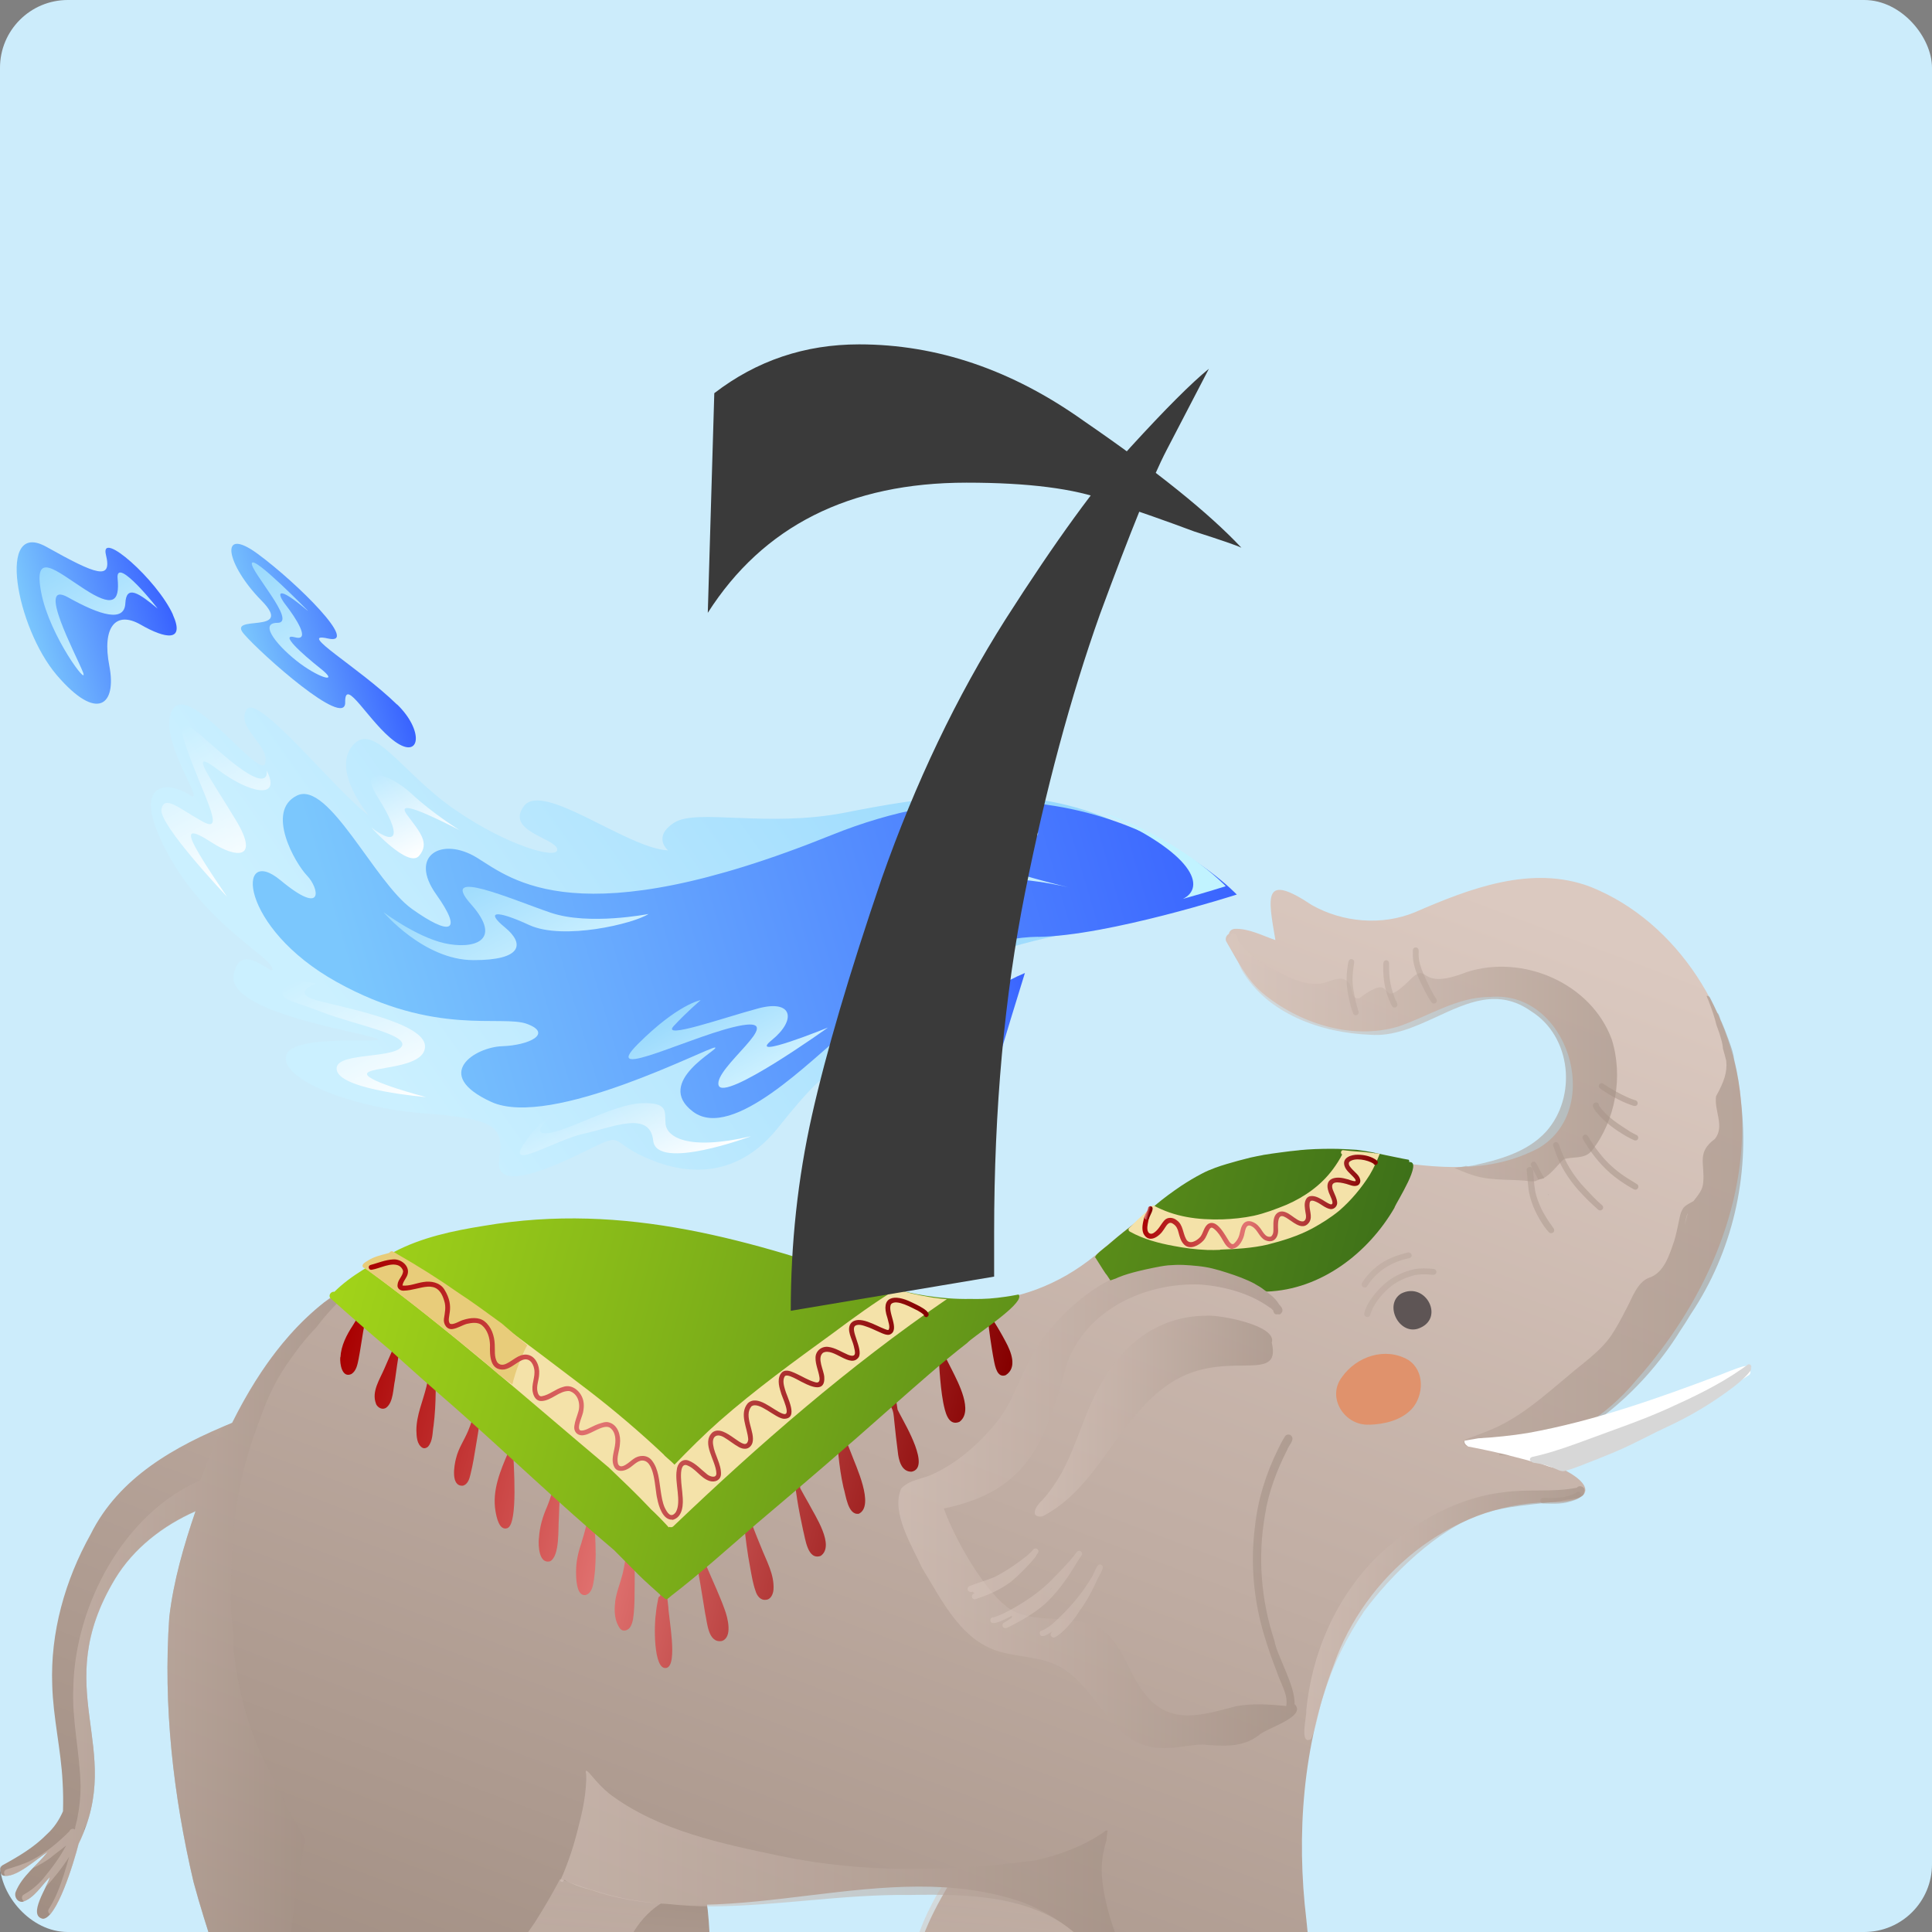 <svg width="114" height="114" viewBox="0 0 114 114" fill="none" xmlns="http://www.w3.org/2000/svg">
<rect x="0" y="0" width="114" height="114" fill="#808080" stroke="none"/>
<g clip-path="url(#clip0_2130_5221)">
<rect width="114" height="114" rx="4" fill="#CCECFB"/>
<path d="M64.172 54.867C64.172 54.867 58.416 55.769 56.351 57.341C54.286 58.92 52.874 60.593 51.652 62.753C50.429 64.913 49.699 64.088 49.391 63.471C49.082 62.848 47.777 64.195 45.896 66.557C44.015 68.919 41.457 69.607 38.591 68.509C35.731 67.411 37.066 66.676 34.58 67.904C32.099 69.132 29.168 70.313 29.453 68.396C29.737 66.48 29.304 66.029 24.99 65.691C20.682 65.358 16.523 63.667 16.884 62.29C17.246 60.914 23.097 61.65 22.213 61.276C21.329 60.902 13.377 59.739 13.787 57.525C14.196 55.312 16.327 57.893 16.048 57.098C15.775 56.309 12.096 54.499 9.847 50.274C7.598 46.049 9.924 46.061 11.146 46.886C12.369 47.711 9.194 43.563 10.173 41.877C11.158 40.192 15.348 46.079 15.644 45.04C15.941 44.002 13.917 42.958 14.54 41.877C15.164 40.797 19.929 46.821 21.762 48.114C21.762 48.114 19.555 45.509 20.795 44.002C22.035 42.495 23.679 45.58 26.8 47.746C29.921 49.912 32.965 50.761 32.877 50.108C32.788 49.455 29.797 49.046 30.918 47.562C32.04 46.079 36.989 50.06 39.422 50.179C39.422 50.179 38.466 49.39 39.784 48.541C41.101 47.693 45.285 48.844 49.836 47.954C54.393 47.064 60.143 46.043 65.561 48.381L64.154 54.861L64.172 54.867Z" fill="url(#paint0_linear_2130_5221)"/>
<path d="M61.241 55.276C56.156 55.348 51.711 59.495 49.812 60.973C47.919 62.451 43.237 67.358 40.893 65.596C38.549 63.833 42.531 61.875 42.193 61.81C41.855 61.744 32.526 66.634 28.99 65.02C25.453 63.4 28.034 61.786 29.631 61.733C31.227 61.679 32.621 60.985 31.108 60.421C29.595 59.857 25.684 61.175 19.875 57.947C14.066 54.719 13.929 49.764 16.552 51.941C19.175 54.119 18.825 52.398 18.119 51.669C17.413 50.939 15.656 47.865 17.519 46.945C19.383 46.025 22.1 52.06 24.308 53.633C26.515 55.205 27.382 55.087 25.738 52.772C24.088 50.458 26.094 49.348 28.147 50.612C30.2 51.876 34.105 55.312 49.058 49.277C64.006 43.242 72.978 52.784 72.978 52.784C72.978 52.784 65.401 55.223 61.247 55.282L61.241 55.276Z" fill="url(#paint1_linear_2130_5221)"/>
<path d="M72.326 52.292C72.326 52.292 71.305 52.618 69.804 53.039C71.145 52.375 70.563 50.357 64.932 47.895C69.703 49.503 72.326 52.292 72.326 52.292Z" fill="#C1F3FF"/>
<path d="M63.116 52.375C63.116 52.375 60.007 51.574 57.473 51.947C54.933 52.321 55.431 50.79 57.574 50.268C59.716 49.746 59.229 49.396 57.336 49.265C55.443 49.135 52.607 49.461 54.446 48.434C56.286 47.408 59.87 47.711 59.87 47.711C59.87 47.711 57.253 47.995 56.5 48.316C55.746 48.636 57.324 48.476 59.354 48.684C61.377 48.891 62.089 49.111 59.965 49.995C57.841 50.879 58.701 51.283 63.116 52.375Z" fill="url(#paint2_linear_2130_5221)"/>
<path d="M38.276 53.929C38.276 53.929 34.764 54.624 32.503 53.858C30.242 53.093 25.821 51.135 27.791 53.354C29.755 55.567 27.874 56.036 26.201 55.65C24.527 55.259 22.628 53.823 22.628 53.823C22.628 53.823 25.008 56.641 27.916 56.653C30.817 56.665 30.972 55.692 29.803 54.73C28.634 53.775 29.227 53.662 31.227 54.582C33.227 55.502 37.398 54.505 38.27 53.929H38.276Z" fill="url(#paint3_linear_2130_5221)"/>
<path d="M27.15 49.004C27.15 49.004 25.56 48.025 24.278 46.832C22.996 45.64 20.997 45.005 22.326 47.105C23.655 49.2 23.525 50.049 21.899 48.82C21.899 48.82 24.088 51.253 24.729 50.499C25.37 49.746 24.788 49.111 24.035 48.102C23.275 47.093 25.364 48.09 27.15 48.998V49.004Z" fill="url(#paint4_linear_2130_5221)"/>
<path d="M15.733 45.45C15.733 45.45 15.994 46.714 13.983 45.195C11.977 43.675 10.043 41.29 10.974 44.038C11.906 46.785 13.383 49.259 11.977 48.488C10.571 47.717 9.704 46.868 9.526 47.752C9.342 48.636 13.395 52.909 13.395 52.909C13.395 52.909 12.048 50.968 11.526 49.989C11.004 49.01 11.235 48.897 12.541 49.74C13.846 50.583 15.371 50.814 13.929 48.411C12.493 46.014 10.968 43.984 12.849 45.408C14.73 46.832 16.647 47.212 15.727 45.45H15.733Z" fill="url(#paint5_linear_2130_5221)"/>
<path d="M48.868 60.623C48.868 60.623 42.691 65.056 42.401 64.035C42.11 63.014 46.465 60.047 43.789 60.498C41.113 60.955 35.274 63.964 37.642 61.602C40.009 59.24 41.344 59.015 41.344 59.015C41.344 59.015 40.531 59.703 39.754 60.54C38.977 61.377 42.768 60.024 44.768 59.495C46.768 58.967 47.017 60.178 45.528 61.383C44.038 62.587 48.863 60.629 48.863 60.629L48.868 60.623Z" fill="url(#paint6_linear_2130_5221)"/>
<path d="M44.305 67.049C44.305 67.049 38.739 69.126 38.543 67.305C38.348 65.483 36.093 66.545 34.443 66.895C32.793 67.251 29.803 69.138 30.912 67.5C32.022 65.863 32.74 65.679 32.74 65.679C32.74 65.679 31.138 66.943 32.283 66.865C33.428 66.788 36.188 65.162 37.837 65.097C39.487 65.032 39.202 65.619 39.273 66.331C39.35 67.043 40.496 67.934 44.299 67.049H44.305Z" fill="url(#paint7_linear_2130_5221)"/>
<path d="M25.133 64.735C25.133 64.735 20.243 64.338 19.887 63.198C19.531 62.059 23.079 62.504 23.673 61.786C24.266 61.068 20.89 60.457 19.032 59.733C17.175 59.009 16.374 58.985 16.724 58.326C17.074 57.668 18.647 58.03 18.647 58.03C18.647 58.03 17.104 58.593 18.694 59.027C20.285 59.46 25.049 60.344 25.079 61.727C25.103 63.103 21.709 62.913 21.655 63.364C21.608 63.815 25.133 64.735 25.133 64.735Z" fill="url(#paint8_linear_2130_5221)"/>
<path d="M23.436 41.569C25.026 43.112 24.818 44.85 23.299 43.753C21.786 42.655 20.338 39.86 20.368 41.444C20.397 43.029 15.437 38.62 14.392 37.409C13.348 36.193 17.46 37.498 15.419 35.427C13.377 33.356 12.849 30.953 15.205 32.68C17.561 34.413 21.258 38.109 19.353 37.676C17.448 37.249 21.133 39.344 23.424 41.569H23.436Z" fill="url(#paint9_linear_2130_5221)"/>
<path d="M60.475 57.413C60.475 57.413 58.944 62.338 58.28 64.717C57.615 67.097 56.239 69.132 55.77 67.334C55.301 65.536 53.918 66.723 51.812 68.865C49.705 71.007 47.427 67.827 50.334 66.052C53.248 64.272 57.449 61.537 56.268 61.175C55.087 60.813 58.09 58.398 60.475 57.413Z" fill="url(#paint10_linear_2130_5221)"/>
<path d="M10.197 36.264C10.933 37.896 9.77 37.706 8.298 36.857C6.826 36.015 6.007 37 6.452 39.296C6.897 41.593 5.746 42.637 3.349 39.836C0.958 37.035 -0.223 30.609 2.744 32.27C5.711 33.932 6.625 34.258 6.251 32.739C5.871 31.214 9.271 34.211 10.203 36.264H10.197Z" fill="url(#paint11_linear_2130_5221)"/>
<path d="M18.16 36.032C18.16 36.032 14.991 32.787 14.861 33.226C14.73 33.659 17.567 36.751 16.374 36.751C15.181 36.751 16.487 38.246 17.709 39.154C18.932 40.056 20.029 40.329 18.908 39.444C17.792 38.554 16.457 37.35 17.407 37.605C18.362 37.86 17.448 36.454 16.872 35.712C16.291 34.97 16.321 34.478 18.154 36.038L18.16 36.032Z" fill="url(#paint12_linear_2130_5221)"/>
<path d="M9.301 35.92C9.413 36.015 6.803 32.721 6.939 34.134C7.075 35.546 6.636 35.837 4.975 34.757C3.313 33.683 1.937 32.425 2.435 34.982C2.934 37.546 5.301 40.679 4.886 39.64C4.47 38.602 2.103 34.175 4.019 35.249C5.936 36.323 7.343 36.727 7.396 35.599C7.449 34.472 8.215 35.012 9.307 35.914L9.301 35.92Z" fill="url(#paint13_linear_2130_5221)"/>
<path d="M58.274 63.554C58.309 63.495 57.307 67.779 56.44 66.444C55.574 65.109 53.592 66.575 52.328 67.607C51.064 68.64 49.183 68.432 51.153 66.717C53.123 65.002 54.672 63.987 53.841 64.771C53.011 65.548 50.56 67.827 51.782 67.239C52.999 66.658 55.141 63.958 56.007 64.901C56.868 65.845 57.586 64.753 58.28 63.554H58.274Z" fill="url(#paint14_linear_2130_5221)"/>
<path fill-rule="evenodd" clip-rule="evenodd" d="M54.191 115.043C53.283 117.637 54.108 120.319 54.636 122.888C54.874 124.579 54.903 126.288 54.808 127.991C54.708 130.27 54.506 132.543 54.393 134.815C54.375 136.222 54.245 137.747 54.862 139.046C55.372 139.853 56.458 139.687 57.283 139.794C58.339 139.871 59.401 139.96 60.458 139.996C63.87 140.061 64.006 139.391 63.882 136.21C63.84 133.35 64.006 130.49 64.309 127.647C64.451 126.276 64.588 124.906 64.932 123.6C65.418 121.749 66.219 120.004 66.86 118.206C66.979 117.755 67.293 117.322 67.288 116.853C67.228 116.586 66.884 116.468 66.688 116.663C66.979 114.64 66.427 112.581 65.454 110.813C64.326 108.89 62.867 106.516 60.428 106.303C58.796 106.131 58.06 107.846 57.313 108.991C56.167 110.961 54.844 112.854 54.203 115.055L54.191 115.043Z" fill="url(#paint15_linear_2130_5221)"/>
<path fill-rule="evenodd" clip-rule="evenodd" d="M30.265 104.356C24.242 103.804 24.86 106.481 25.554 111.269C25.744 112.67 26.189 113.969 26.765 115.216C26.788 115.192 26.818 115.174 26.848 115.162C26.848 115.079 26.877 115.002 26.942 114.943C26.919 114.871 26.889 114.8 26.871 114.729C26.842 114.61 26.806 114.48 26.83 114.361C26.842 114.272 26.877 114.177 26.942 114.112C26.996 114.058 27.073 114.023 27.144 114.017C27.221 114.011 27.304 114.017 27.376 114.047C27.441 114.07 27.506 114.094 27.572 114.13C27.726 114.219 27.862 114.337 27.999 114.456C28.117 114.557 28.236 114.67 28.343 114.782C28.456 114.901 28.545 115.037 28.634 115.168C28.675 115.233 28.699 115.305 28.687 115.382C28.675 115.453 28.634 115.524 28.574 115.566C28.456 115.655 28.26 115.637 28.177 115.506C28.105 115.399 28.034 115.293 27.951 115.192C27.874 115.109 27.797 115.032 27.714 114.954C27.654 114.901 27.589 114.842 27.524 114.788C27.607 115.008 27.696 115.227 27.791 115.447C27.791 115.447 27.791 115.447 27.791 115.453C27.975 115.732 28.147 116.017 28.313 116.301C28.634 116.847 28.936 117.399 29.239 117.951C29.547 118.509 29.862 119.067 30.153 119.636C30.455 120.224 30.728 120.829 30.966 121.446C31.084 121.761 31.203 122.081 31.304 122.402C31.405 122.716 31.5 123.037 31.595 123.357C31.779 123.98 31.951 124.609 32.111 125.238C32.437 126.52 32.716 127.813 32.853 129.131C32.924 129.789 32.971 130.454 32.989 131.119C33.013 131.789 33.013 132.46 33.007 133.136C33.007 133.789 32.989 134.442 32.983 135.094C32.983 135.729 32.989 136.358 33.007 136.993C33.007 136.999 33.007 137.011 33.007 137.017C33.007 137.017 33.007 137.023 33.007 137.029C33.007 137.064 33.007 137.106 33.007 137.142C33.007 137.142 33.007 137.142 33.007 137.136C33.007 137.136 33.007 137.142 33.007 137.147C33.007 137.153 33.007 137.159 33.007 137.165C33.007 137.331 33.019 137.504 33.025 137.67C33.927 138.91 35.654 139.171 37.475 139.224C37.73 139.23 37.986 139.236 38.241 139.236C42.691 139.468 42.697 137.866 42.703 134.002C42.745 130.294 42.584 126.579 42.133 122.894C41.599 119.506 42.127 116.094 41.76 112.694C41.57 111.679 41.825 108.397 41.166 107.893C40.804 107.715 40.401 108.166 40.721 108.475C40.721 108.498 40.727 108.522 40.733 108.546C40.769 108.825 40.804 109.104 40.828 109.382C40.14 107.656 38.994 105.858 37.119 105.288C34.882 104.712 32.55 104.576 30.26 104.344L30.265 104.356Z" fill="url(#paint16_linear_2130_5221)"/>
<path style="mix-blend-mode:multiply" opacity="0.5" fill-rule="evenodd" clip-rule="evenodd" d="M54.773 112.765C51.966 118.746 54.975 121.161 54.524 126.947C54.482 129.908 54.049 132.857 54.061 135.818C54.007 138.619 54.767 139.889 57.752 139.907C57.894 139.907 58.013 139.895 58.108 139.859C58.126 139.865 58.149 139.871 58.167 139.865C58.256 139.865 58.309 139.8 58.339 139.681C58.375 139.622 58.387 139.557 58.363 139.509C58.393 139.029 58.232 138.216 58.286 137.99C58.25 135.901 58.238 133.807 58.41 131.718C58.487 130.555 58.594 129.392 58.873 128.264C59.087 127.534 59.395 126.751 58.731 126.164C58.695 125.659 59.318 125.268 59.324 124.734C59.277 124.164 58.559 123.844 58.683 123.215C59.443 119.886 61.116 115.524 65.027 115.162C65.341 115.364 65.555 114.806 65.199 114.729C64.884 114.699 64.57 114.729 64.261 114.794C64.208 113.922 63.603 113.044 63.086 112.379C61.763 110.812 59.597 110.023 57.58 110.1C56.066 110.16 55.36 111.572 54.779 112.771L54.773 112.765Z" fill="url(#paint17_linear_2130_5221)"/>
<path style="mix-blend-mode:multiply" opacity="0.5" fill-rule="evenodd" clip-rule="evenodd" d="M38.264 138.376C38.241 136.655 38.146 134.94 37.998 133.225C37.914 132.08 37.825 130.929 37.659 129.789C37.541 128.816 37.084 127.801 37.63 126.882C38.181 125.558 36.318 126.205 37.612 124.858C38.27 123.701 36.259 123.286 36.057 122.259C35.861 121.363 35.968 120.431 36.01 119.524C36.045 116.272 37.22 111.981 41.048 111.643C41.249 111.661 41.362 111.376 41.202 111.252C40.288 111.097 39.273 111.62 38.496 112.094C38.698 111.584 35.962 110.195 35.481 110.071C31.945 108.664 28.26 111.987 27.939 115.471C27.892 116.076 28.266 116.58 28.545 117.085C29.132 118.111 29.708 119.15 30.242 120.2C31.684 123.013 32.384 126.14 32.675 129.273C32.918 131.492 32.865 133.718 32.799 135.937C32.52 137.842 33.903 138.661 35.487 139.046C35.873 139.076 36.265 139.1 36.651 139.118C36.977 139.135 37.303 139.147 37.63 139.165C37.772 139.171 37.92 139.177 38.069 139.189C38.128 139.189 38.181 139.195 38.241 139.201C38.33 138.963 38.241 138.578 38.27 138.364L38.264 138.376Z" fill="url(#paint18_linear_2130_5221)"/>
<path fill-rule="evenodd" clip-rule="evenodd" d="M2.53 113.222C3.343 113.204 4.34 109.964 4.637 108.789C7.426 103.086 2.833 99.734 6.791 93.153C7.883 91.355 9.621 90.008 11.538 89.165C10.844 91.201 10.238 93.284 9.989 95.42C9.621 100.648 10.226 105.947 11.419 111.038C12.932 116.675 15.484 121.778 14.546 127.778C14.434 129.665 14.404 131.558 14.445 133.451C14.523 134.839 14.303 136.346 15.021 137.598C15.247 138.198 15.828 138.4 16.416 138.512C17.46 138.708 18.522 138.815 19.584 138.827C22.617 138.993 23.05 137.029 23.186 134.489C23.335 132.905 23.513 131.362 23.91 129.825C24.32 127.968 25.305 126.318 25.886 124.526C26.397 122.71 26.45 120.74 27.447 119.084C28.616 117.061 30.242 115.376 31.547 113.453C32.081 112.616 32.586 111.756 33.048 110.872C33.784 111.145 34.526 111.4 35.286 111.62C43.48 114.159 52.245 109.43 60.369 112.254C61.603 112.741 62.76 113.429 63.727 114.337C63.822 114.48 63.911 114.628 64 114.776C65.507 117.66 66.362 121.12 65.472 124.324C64.973 126.395 64.19 128.383 63.264 130.3C61.852 132.934 61.348 134.815 64.404 136.418C65.953 137.331 67.733 138.257 69.59 138.032C71.447 137.699 72.171 135.646 73.127 134.258C74.776 131.469 76.491 128.68 77.648 125.642C78.444 123.683 78.621 121.547 78.034 119.506C77.559 117.447 77.286 115.382 77.085 113.287C76.479 108.255 76.877 102.992 78.699 98.244C80.544 92.969 85.57 88.78 91.261 88.643C94.222 88.708 94.257 87.51 91.641 86.43C90.917 86.169 90.181 85.955 89.427 85.783C92.204 85.13 94.697 83.694 96.584 81.398C100.435 77.06 103.141 71.286 102.767 65.394C102.417 59.941 99.028 54.404 93.86 52.333C90.383 51.004 86.698 52.434 83.475 53.834C81.535 54.63 79.233 54.434 77.411 53.407C74.491 51.461 74.824 52.915 75.257 55.472C74.48 55.205 73.678 54.772 72.842 54.808C72.64 54.837 72.539 54.962 72.51 55.104C72.343 55.199 72.26 55.431 72.391 55.609C73.002 56.653 73.536 57.763 74.468 58.57C76.604 60.362 79.737 61.388 82.479 60.581C84.294 59.976 85.962 58.819 87.938 58.825C92.489 58.416 94.685 65.406 90.81 67.732C84.965 70.853 78.521 66.248 72.48 68.835C69.459 69.927 67.015 72.093 64.582 74.111C62.517 75.79 59.965 76.799 57.283 76.775C56.808 76.775 56.334 76.769 55.859 76.74C53.586 76.437 51.361 75.725 49.153 75.137C40.419 72.645 28.824 69.969 20.86 75.683C17.602 77.529 15.371 80.615 13.704 83.955C10.316 85.332 7.016 87.177 5.349 90.53C3.842 93.23 2.963 96.322 3.082 99.431C3.135 101.354 3.598 103.241 3.693 105.134C3.729 105.715 3.735 106.297 3.717 106.878C3.491 107.389 3.189 107.851 2.767 108.231C2.008 109.009 1.064 109.56 0.121 110.077C-0.063 110.231 -0.027 110.534 0.162 110.664C0.904 110.878 2.168 109.667 2.815 109.276C2.198 110.059 1.308 110.682 0.928 111.625C0.815 111.904 1.017 112.254 1.337 112.219C2.032 111.993 2.441 111.258 2.94 110.765C2.815 111.317 1.593 113.038 2.536 113.222H2.53Z" fill="url(#paint19_linear_2130_5221)"/>
<path style="mix-blend-mode:multiply" opacity="0.5" fill-rule="evenodd" clip-rule="evenodd" d="M83.903 76.52C83.843 76.532 83.784 76.55 83.725 76.562C83.713 76.55 83.701 76.544 83.689 76.538C83.624 76.502 83.559 76.478 83.481 76.484C83.452 76.484 83.428 76.496 83.398 76.502C83.41 76.484 83.422 76.467 83.434 76.443C83.446 76.431 83.458 76.419 83.464 76.401C83.493 76.366 83.511 76.33 83.523 76.289C83.659 76.336 83.79 76.413 83.897 76.514L83.903 76.52Z" fill="url(#paint20_linear_2130_5221)"/>
<path style="mix-blend-mode:multiply" opacity="0.5" fill-rule="evenodd" clip-rule="evenodd" d="M90.543 69.696C90.484 69.702 90.418 69.708 90.353 69.708C89.255 69.559 88.14 69.696 87.048 69.387C86.917 69.34 86.787 69.298 86.656 69.257C86.514 69.209 86.371 69.144 86.229 69.091C86.092 69.037 85.956 68.978 85.819 68.919C85.873 68.913 85.926 68.907 85.98 68.895C86.158 68.871 86.33 68.835 86.508 68.794C86.549 68.8 86.585 68.812 86.626 68.818C86.716 68.806 86.805 68.794 86.894 68.776C88.454 68.438 90.122 67.987 91.231 66.77C93.059 64.723 92.733 61.169 90.359 59.679C88.413 58.291 86.603 59.151 84.74 60.012C83.487 60.587 82.206 61.169 80.847 61.056C77.963 60.949 74.764 59.822 73.257 57.211C73.198 57.069 73.044 56.748 72.907 56.392C72.67 56.089 72.48 55.787 72.379 55.508C72.409 55.383 72.48 55.33 72.563 55.324C72.599 55.033 72.889 54.926 73.026 55.324C73.026 55.401 73.055 55.484 73.103 55.567C73.121 55.591 73.144 55.615 73.162 55.638C73.364 55.888 73.584 56.125 73.827 56.333C73.892 56.386 73.951 56.445 74.023 56.499C74.1 56.558 74.171 56.611 74.248 56.671C74.361 56.76 74.48 56.843 74.604 56.914C74.675 56.962 74.753 57.009 74.824 57.051C74.907 57.104 74.996 57.146 75.085 57.193C75.293 57.306 75.512 57.407 75.732 57.49C76.337 57.828 76.99 58.059 77.69 58.059C77.915 58.071 78.159 57.988 78.408 57.905C78.865 57.751 79.316 57.591 79.624 58.053C79.82 58.321 79.713 58.985 80.2 58.908C81.369 58.024 81.606 58.237 81.79 58.445C81.986 58.677 82.117 58.902 83.345 57.674C83.808 57.264 83.909 57.425 84.188 57.585C84.502 57.769 85.03 57.959 86.543 57.359C89.855 56.291 93.872 58 95.1 61.323C95.788 63.483 95.338 66.106 93.931 67.892C93.51 68.426 92.816 68.218 92.264 68.408C91.872 68.782 91.522 69.281 91.047 69.542C91.012 69.542 90.976 69.559 90.941 69.571C90.857 69.583 90.78 69.613 90.715 69.643C90.662 69.66 90.608 69.684 90.561 69.708L90.543 69.696Z" fill="url(#paint21_linear_2130_5221)"/>
<path style="mix-blend-mode:multiply" opacity="0.5" fill-rule="evenodd" clip-rule="evenodd" d="M61.484 88.542C61.929 88.044 62.303 87.504 62.635 86.922C63.502 85.332 63.941 83.552 64.795 81.962C66.119 79.434 68.213 77.659 71.174 77.636C71.922 77.564 75.37 78.199 75.043 79.22C75.654 81.837 72.076 79.356 68.771 81.813C65.881 83.89 64.748 87.806 61.514 89.474C60.713 89.581 61.134 88.827 61.478 88.548L61.484 88.542Z" fill="url(#paint22_linear_2130_5221)"/>
<path style="mix-blend-mode:multiply" opacity="0.5" fill-rule="evenodd" clip-rule="evenodd" d="M53.171 87.842C52.565 89.26 53.823 91.23 54.417 92.536C55.61 94.476 56.779 96.963 59.2 97.514C60.351 97.811 61.603 97.775 62.647 98.41C65.068 99.87 65.614 103.419 69.038 103.134C69.673 103.11 70.302 102.95 70.937 102.938C72.082 103.033 73.287 103.146 74.266 102.398C74.699 101.971 77.108 101.318 76.408 100.57C76.402 100.57 76.396 100.565 76.384 100.559C76.456 99.514 75.322 97.633 75.204 96.826C74.408 94.441 74.207 91.877 74.64 89.397C74.847 88.05 75.334 86.774 75.945 85.563C76.028 85.29 76.456 84.94 76.159 84.685C76.046 84.614 75.892 84.644 75.821 84.756C75.672 84.988 75.542 85.243 75.423 85.492C74.711 86.922 74.224 88.465 74.052 90.061C73.773 92.239 73.969 94.459 74.616 96.559C74.83 97.277 75.079 97.977 75.352 98.677C75.554 99.324 76.016 99.971 75.898 100.665C74.913 100.57 73.916 100.499 72.937 100.677C70.961 101.188 69.044 101.858 67.561 99.953C66.427 98.594 66.136 96.292 64.208 95.805C62.742 95.325 61.104 95.752 59.716 95.022C58.143 94.073 56.31 90.75 55.693 89.011C60.778 87.955 61.704 84.958 62.95 80.466C64.125 77.244 67.596 75.66 70.866 75.796C72.272 75.915 73.756 76.312 74.907 77.143C74.99 77.179 75.061 77.25 75.126 77.327C75.156 77.523 75.287 77.588 75.393 77.547C75.435 77.558 75.482 77.564 75.53 77.552C75.773 77.369 75.678 77.167 75.477 76.977C75.376 76.787 75.18 76.55 74.824 76.294C72.058 74.218 69.554 73.974 66.338 75.132C64.184 75.998 62.416 77.647 61.134 79.558C60.244 80.965 59.846 82.632 58.79 83.943C57.799 85.154 56.565 86.258 55.147 86.934C54.512 87.272 53.651 87.29 53.165 87.848L53.171 87.842Z" fill="url(#paint23_linear_2130_5221)"/>
<path style="mix-blend-mode:multiply" opacity="0.5" fill-rule="evenodd" clip-rule="evenodd" d="M77.073 100.962C77.393 97.639 78.728 94.482 81.049 92.061C83.102 90.014 85.79 88.394 88.703 88.056C90.145 87.842 91.617 88.073 93.047 87.783C93.207 87.569 93.611 87.783 93.474 88.038C93.498 88.501 92.477 88.418 92.133 88.56C90.543 88.791 88.917 88.827 87.38 89.355C84.817 90.245 82.087 92.91 80.491 95.076C79.482 96.577 78.669 98.197 78.135 99.93C77.803 100.796 77.731 101.763 77.364 102.612C76.657 103.015 77.102 101.312 77.079 100.95L77.073 100.962Z" fill="url(#paint24_linear_2130_5221)"/>
<path style="mix-blend-mode:multiply" opacity="0.5" fill-rule="evenodd" clip-rule="evenodd" d="M33.048 110.991C33.292 110.468 33.494 109.928 33.678 109.382C33.873 108.807 34.028 108.219 34.176 107.626C34.247 107.347 34.312 107.062 34.372 106.783C34.431 106.493 34.484 106.202 34.52 105.905C34.556 105.62 34.58 105.329 34.591 105.039C34.591 104.968 34.591 104.896 34.591 104.825C34.591 104.748 34.591 104.665 34.562 104.588C34.562 104.552 34.568 104.511 34.574 104.475C34.728 104.528 34.852 104.724 34.959 104.837C35.262 105.193 35.594 105.549 35.968 105.852C38.876 108.035 42.578 108.783 46.068 109.519C50.94 110.534 55.989 110.439 60.909 109.798C60.974 109.792 61.039 109.78 61.104 109.774C62.546 109.448 63.929 108.937 65.139 108.101C65.193 108.024 65.282 108 65.359 108.018C65.341 108.107 65.329 108.196 65.317 108.285C65.312 108.332 65.306 108.38 65.3 108.427C65.3 108.439 65.3 108.457 65.3 108.469C65.3 108.504 65.294 108.534 65.288 108.569C65.288 108.569 65.288 108.575 65.288 108.581C65.288 108.581 65.288 108.581 65.288 108.587C65.086 109.252 64.967 109.952 65.015 110.646C65.169 112.765 66.035 114.747 66.89 116.663C67.561 118.277 68.807 119.547 69.685 121.025C70.041 121.921 68.32 122.158 68.765 122.591C70.895 124.686 68.641 124.004 68.243 125.185C67.169 127.724 65.84 130.151 64.35 132.472C63.941 133.166 63.347 133.813 63.294 134.649C63.264 134.756 63.294 134.904 63.318 135.035C63.359 135.071 63.383 135.118 63.389 135.171C63.389 135.338 63.312 135.403 63.205 135.415C63.181 135.427 63.157 135.439 63.122 135.444C63.021 135.427 62.944 135.379 62.896 135.302C62.867 135.278 62.843 135.249 62.819 135.219C61.306 133.308 62.718 130.786 63.49 128.846C64.689 126.199 65.733 123.404 65.49 120.449C65.406 118.901 64.979 117.447 64.386 116.011C64.143 115.447 63.887 114.865 63.686 114.272C60.992 111.803 57.129 111.756 53.651 111.815C49.794 111.768 45.979 112.45 42.127 112.486C41.202 112.498 40.282 112.444 39.368 112.343C37.837 112.284 36.294 112.011 34.841 111.513C34.467 111.418 34.045 111.293 33.755 111.145C33.583 111.085 33.405 111.008 33.286 110.913C33.286 110.919 33.286 110.925 33.28 110.937C33.256 110.991 33.221 111.032 33.179 111.05C33.179 111.05 33.173 111.05 33.167 111.05C33.144 111.038 33.126 111.032 33.102 111.02C33.084 111.014 33.072 111.002 33.06 110.996L33.048 110.991Z" fill="url(#paint25_linear_2130_5221)"/>
<path style="mix-blend-mode:multiply" opacity="0.5" fill-rule="evenodd" clip-rule="evenodd" d="M20.403 76.081C20.166 76.206 19.928 76.33 19.685 76.449C19.644 76.49 19.608 76.538 19.567 76.579C19.495 76.621 19.43 76.662 19.359 76.704C19.282 76.751 19.205 76.805 19.122 76.852C16.772 78.704 15.045 81.249 13.692 83.961C13.52 84.032 13.354 84.104 13.188 84.175C12.665 85.201 12.214 86.258 11.823 87.344C7.289 89.308 4.441 94.725 4.328 99.514C4.227 101.49 4.72 103.431 4.755 105.401C4.755 106.018 4.69 106.641 4.571 107.246C4.554 107.412 4.441 107.715 4.423 107.946C4.417 107.946 4.411 107.946 4.405 107.946C4.387 107.935 4.376 107.923 4.352 107.917C4.245 107.893 4.126 107.952 4.091 108.059C3.432 108.724 2.696 109.335 1.854 109.768C1.391 110.005 0.892 110.148 0.4 110.302C0.198 110.362 0.21 110.593 0.329 110.7C1.082 110.718 2.21 109.649 2.809 109.287C2.548 109.62 2.245 109.922 1.943 110.231C2.311 110.053 2.667 109.851 2.999 109.608C3.123 109.483 3.539 109.198 3.907 108.89C3.533 109.602 3.04 110.255 2.53 110.872C2.21 111.24 1.83 111.554 1.403 111.792C1.231 111.887 1.284 112.112 1.42 112.189C2.061 111.934 2.453 111.246 2.934 110.777C2.904 110.907 2.809 111.109 2.702 111.341C3.177 110.83 3.699 110.172 4.079 109.566C3.984 109.911 3.883 110.249 3.776 110.587C3.545 111.305 3.284 112.017 2.874 112.652C2.803 112.777 2.868 112.901 2.969 112.961C3.669 112.154 4.393 109.774 4.643 108.807C4.761 108.564 4.862 108.332 4.951 108.101C4.963 108.035 4.969 107.976 4.969 107.923C5.046 107.774 5.111 107.62 5.177 107.466C6.737 102.541 3.159 99.218 6.791 93.171C7.883 91.373 9.621 90.026 11.538 89.183C10.844 91.219 10.238 93.301 9.989 95.438C9.621 100.665 10.226 105.964 11.419 111.056C12.932 116.693 15.484 121.796 14.546 127.796C14.434 129.683 14.404 131.575 14.445 133.468C14.523 134.857 14.303 136.364 15.021 137.616C15.247 138.216 15.828 138.417 16.416 138.53C16.997 138.637 17.579 138.714 18.172 138.767C18.22 138.767 18.267 138.767 18.308 138.767C18.308 138.767 18.308 138.762 18.308 138.756C18.101 138.073 17.935 137.367 17.828 136.667C17.62 135.338 17.632 133.991 17.68 132.65C17.84 129.7 17.484 126.751 17.359 123.808C17.359 123.784 17.359 123.76 17.353 123.737C17.312 123.695 17.276 123.636 17.27 123.571C17.235 123.333 17.246 123.084 17.246 122.847C17.246 122.775 17.246 122.71 17.246 122.639C17.181 121.951 17.128 121.262 17.08 120.574C17.08 120.574 17.08 120.58 17.08 120.586C17.08 120.574 17.08 120.562 17.08 120.55C17.027 119.755 17.003 118.96 16.985 118.165C16.956 116.841 17.009 115.518 17.157 114.207C17.312 112.848 17.484 111.489 17.715 110.142C17.798 109.638 17.893 109.133 18 108.635C18 108.617 17.994 108.599 17.988 108.575C17.976 108.522 17.97 108.463 17.958 108.409C17.81 108.166 17.656 107.923 17.513 107.673C17.335 107.365 17.157 107.056 16.991 106.742C16.683 106.16 16.398 105.555 16.119 104.956C16.077 104.867 16.036 104.772 15.994 104.683C14.736 102.386 14.03 99.835 13.775 97.218C13.775 97.004 13.787 96.796 13.793 96.583C13.781 96.482 13.769 96.375 13.757 96.274C13.739 96.114 13.722 95.96 13.704 95.799C13.674 95.491 13.644 95.177 13.639 94.862C13.639 94.85 13.639 94.838 13.639 94.826C13.627 94.672 13.621 94.512 13.615 94.352C13.609 94.031 13.615 93.717 13.621 93.396C13.633 93.058 13.639 92.72 13.656 92.376C13.68 91.83 13.716 91.284 13.757 90.738C13.757 90.696 13.763 90.649 13.769 90.607C13.769 90.595 13.769 90.578 13.769 90.566C13.793 90.269 13.816 89.972 13.846 89.682C13.888 89.308 13.935 88.934 13.995 88.566C14.101 87.919 14.244 87.272 14.404 86.632C14.57 85.991 14.754 85.362 14.974 84.739C15.193 84.115 15.419 83.498 15.662 82.881C15.781 82.573 15.923 82.276 16.066 81.979C16.131 81.849 16.19 81.718 16.261 81.588C16.35 81.427 16.439 81.267 16.534 81.113C16.712 80.822 16.89 80.537 17.092 80.264C17.294 79.98 17.496 79.695 17.709 79.422C17.757 79.362 17.81 79.297 17.858 79.238C17.852 79.25 17.84 79.256 17.834 79.267C18.089 78.947 18.362 78.632 18.653 78.336C18.979 77.903 19.329 77.487 19.703 77.096C19.94 76.852 20.178 76.609 20.433 76.384C20.504 76.324 20.569 76.265 20.641 76.206C20.73 76.134 20.825 76.069 20.937 76.039C20.991 76.022 21.05 76.022 21.103 76.039C21.163 75.968 21.228 75.903 21.287 75.838C21.453 75.66 21.62 75.482 21.792 75.309C21.768 75.321 21.738 75.333 21.715 75.351C21.282 75.606 20.848 75.855 20.403 76.093V76.081Z" fill="url(#paint26_linear_2130_5221)"/>
<path fill-rule="evenodd" clip-rule="evenodd" d="M80.799 84.068C81.701 84.038 82.686 83.807 83.321 83.119C84.027 82.306 84.069 80.87 83.09 80.241C81.743 79.463 80.046 80.033 79.185 81.255C78.254 82.472 79.351 84.151 80.805 84.062L80.799 84.068Z" fill="#E0926C"/>
<path style="mix-blend-mode:multiply" opacity="0.5" fill-rule="evenodd" clip-rule="evenodd" d="M57.556 94.364C57.307 94.405 57.265 94.055 57.514 94.019C57.514 94.019 57.479 94.001 57.461 93.99C57.437 93.972 57.419 93.948 57.407 93.924C57.17 94.001 56.974 93.788 57.17 93.604C57.681 93.39 58.232 93.254 58.743 93.028C59.259 92.755 59.752 92.441 60.214 92.091C60.475 91.895 60.742 91.705 60.95 91.45C61.081 91.26 61.365 91.426 61.253 91.622C61.241 91.646 61.223 91.663 61.205 91.687C61.193 91.699 61.182 91.717 61.17 91.729C61.146 91.824 61.063 91.901 61.01 91.978C60.831 92.192 60.642 92.399 60.44 92.601C60.167 92.874 59.894 93.147 59.585 93.384C58.974 93.829 58.268 94.132 57.55 94.364H57.556ZM80.847 77.6C80.758 77.814 80.443 77.701 80.497 77.481C80.651 76.906 81.043 76.413 81.452 75.992C81.986 75.428 82.704 75.054 83.458 74.888C83.838 74.817 84.223 74.841 84.603 74.876C84.698 74.882 84.769 74.983 84.757 75.072C84.722 75.292 84.466 75.209 84.306 75.203C84.021 75.185 83.772 75.185 83.487 75.238C82.93 75.381 82.378 75.624 81.945 76.01C81.458 76.449 81.043 76.959 80.847 77.594V77.6ZM80.669 75.897C81.209 75.007 82.123 74.455 83.125 74.247C83.428 74.194 83.292 73.808 83.007 73.921C82.467 74.057 81.933 74.247 81.47 74.562C81.167 74.764 80.9 75.013 80.663 75.292C80.556 75.422 80.455 75.553 80.366 75.695C80.319 75.772 80.342 75.879 80.414 75.933C80.491 75.992 80.615 75.98 80.669 75.897ZM99.414 72.254C99.468 72.028 99.527 71.802 99.592 71.577C99.545 71.666 99.509 71.791 99.468 71.975C99.45 72.064 99.432 72.159 99.414 72.248V72.254ZM86.466 84.94C87.06 84.715 87.659 84.507 88.24 84.246C88.662 84.05 89.065 83.825 89.457 83.576C90.561 82.881 91.534 82.009 92.537 81.178C93.397 80.43 94.376 79.79 95.047 78.84C95.391 78.33 95.682 77.784 95.961 77.232C96.293 76.633 96.584 75.701 97.254 75.416C98.198 75.132 98.5 74.052 98.791 73.215C98.892 72.877 98.969 72.526 99.04 72.176C99.112 71.862 99.147 71.512 99.349 71.251C99.509 71.079 99.729 70.99 99.93 70.871C100.18 70.533 100.476 70.23 100.5 69.773C100.607 68.652 100.097 68.011 101.183 67.21C101.794 66.468 101.129 65.518 101.26 64.682C101.734 63.827 101.93 63.258 101.859 62.593C101.8 62.35 101.734 62.106 101.663 61.869C101.657 61.733 101.628 61.59 101.598 61.46C101.556 61.299 101.509 61.145 101.461 60.985C101.438 60.914 101.414 60.843 101.384 60.771C101.361 60.706 101.343 60.641 101.313 60.575C101.307 60.558 101.301 60.54 101.295 60.528C101.23 60.273 101.159 60.018 101.076 59.768C100.993 59.525 100.91 59.288 100.815 59.05C100.779 58.956 100.737 58.861 100.696 58.766C100.761 58.754 100.832 58.777 100.886 58.837C101.04 59.139 101.188 59.448 101.331 59.757C101.461 59.863 101.485 60.13 101.574 60.279C101.711 60.593 101.841 60.914 101.954 61.24C101.972 61.282 101.99 61.323 102.001 61.371C102.179 61.833 102.286 62.201 102.328 62.522C102.53 63.341 102.66 64.177 102.731 65.014C103.253 69.405 102.227 73.874 99.764 77.547C99.557 77.891 99.343 78.229 99.123 78.555C96.863 82.199 92.828 85.712 88.959 85.884C88.893 85.878 88.751 85.872 88.579 85.872C88.543 85.872 88.502 85.872 88.466 85.872C88.466 85.848 88.466 85.819 88.466 85.795C88.496 85.777 88.519 85.759 88.543 85.741C88.591 85.7 88.62 85.658 88.656 85.605C88.692 85.558 88.703 85.498 88.715 85.445C88.727 85.397 88.715 85.35 88.715 85.308C88.181 85.362 87.641 85.385 87.101 85.379C86.911 85.362 86.472 85.403 86.389 85.19C86.353 85.095 86.401 84.982 86.496 84.946L86.466 84.94ZM96.643 70.117C96.696 70.04 96.679 69.921 96.596 69.874C96.4 69.755 96.198 69.631 96.002 69.506C95.474 69.168 94.993 68.764 94.584 68.29C94.329 67.987 94.115 67.708 93.907 67.382C93.807 67.251 93.753 67.067 93.623 66.966C93.528 66.919 93.403 66.972 93.379 67.085C93.368 67.138 93.379 67.18 93.409 67.222C93.498 67.376 93.587 67.53 93.688 67.684C94.192 68.438 94.803 69.126 95.551 69.642C95.83 69.838 96.115 70.022 96.418 70.183C96.495 70.224 96.596 70.194 96.643 70.123V70.117ZM94.554 71.363C94.614 71.292 94.608 71.179 94.537 71.12C94.382 70.99 94.234 70.847 94.091 70.705C93.89 70.503 93.7 70.295 93.504 70.088C92.845 69.387 92.335 68.557 92.026 67.643C91.997 67.572 91.979 67.489 91.92 67.435C91.837 67.358 91.682 67.394 91.647 67.506C91.629 67.554 91.635 67.607 91.664 67.655C91.724 67.827 91.783 67.999 91.848 68.171C92.198 69.055 92.75 69.844 93.409 70.521C93.664 70.794 93.937 71.055 94.216 71.304C94.299 71.399 94.442 71.482 94.548 71.363H94.554ZM91.356 70.479C91.356 70.479 91.344 70.461 91.344 70.456C91.338 70.456 91.332 70.456 91.326 70.45C91.326 70.45 91.326 70.45 91.32 70.45C91.35 70.491 91.385 70.539 91.415 70.58C91.397 70.544 91.38 70.515 91.356 70.479ZM90.923 69.559C90.988 69.536 91.059 69.518 91.124 69.53C90.976 69.281 90.84 69.025 90.715 68.764C90.668 68.675 90.62 68.551 90.507 68.545C90.377 68.533 90.276 68.687 90.353 68.8C90.49 69.067 90.62 69.334 90.768 69.595C90.816 69.577 90.869 69.559 90.923 69.553V69.559ZM96.649 67.204C96.691 67.121 96.655 67.014 96.572 66.978C96.447 66.919 96.329 66.854 96.21 66.788C95.533 66.349 94.809 65.91 94.347 65.234C94.335 64.931 93.901 65.038 94.008 65.323C94.056 65.447 94.145 65.554 94.228 65.661C94.703 66.231 95.32 66.67 95.955 67.043C96.109 67.126 96.263 67.21 96.424 67.281C96.507 67.316 96.607 67.293 96.649 67.204ZM96.625 65.15C96.655 65.061 96.607 64.961 96.518 64.931C96.382 64.889 96.251 64.842 96.121 64.788C95.575 64.551 95.053 64.254 94.56 63.922C94.43 63.875 94.305 64.005 94.347 64.13C94.382 64.225 94.483 64.266 94.554 64.326C94.78 64.48 95.011 64.617 95.249 64.747C95.575 64.925 95.913 65.091 96.269 65.21C96.388 65.257 96.566 65.311 96.625 65.15ZM84.71 59.187C84.633 59.24 84.52 59.217 84.466 59.139C84.33 58.944 84.211 58.73 84.099 58.522C83.808 57.941 83.499 57.347 83.392 56.7C83.363 56.499 83.363 56.297 83.369 56.095C83.339 55.894 83.63 55.822 83.695 56.018C83.725 56.113 83.701 56.22 83.707 56.321C83.707 56.718 83.832 57.08 83.986 57.448C84.158 57.84 84.348 58.249 84.567 58.647C84.633 58.813 84.918 59.027 84.704 59.193L84.71 59.187ZM82.366 59.436C82.111 59.537 82.051 59.133 81.956 58.973C81.701 58.362 81.612 57.697 81.618 57.039C81.618 56.896 81.6 56.653 81.808 56.659C81.891 56.665 81.956 56.736 81.962 56.819C81.962 57.122 81.962 57.425 81.998 57.721C82.045 58.125 82.152 58.516 82.301 58.89C82.348 59.062 82.585 59.3 82.36 59.43L82.366 59.436ZM80.052 59.899C79.963 59.929 79.868 59.875 79.838 59.786C79.737 59.501 79.654 59.205 79.595 58.908C79.464 58.356 79.423 57.781 79.494 57.217C79.523 57.039 79.529 56.849 79.589 56.683C79.678 56.505 79.945 56.606 79.903 56.795C79.856 57.092 79.82 57.395 79.808 57.691C79.796 58.196 79.903 58.688 80.016 59.181C80.058 59.347 80.105 59.519 80.164 59.685C80.194 59.774 80.141 59.875 80.052 59.899ZM91.635 72.734C91.718 72.675 91.73 72.562 91.67 72.479C91.558 72.325 91.451 72.165 91.338 72.004C91.196 71.779 91.059 71.553 90.941 71.31C90.792 70.972 90.65 70.633 90.584 70.266C90.519 69.898 90.501 69.524 90.472 69.15C90.466 69.067 90.454 68.972 90.394 68.913C90.294 68.806 90.116 68.871 90.08 69.002C90.127 69.399 90.145 69.815 90.199 70.212C90.3 70.865 90.567 71.488 90.911 72.052C91.053 72.283 91.207 72.509 91.397 72.71C91.457 72.776 91.57 72.782 91.635 72.728V72.734ZM91.421 88.726H91.445C91.308 88.726 91.178 88.72 91.041 88.714C90.822 88.691 90.852 88.37 91.071 88.382C91.552 88.394 92.038 88.406 92.507 88.281C92.667 88.234 92.828 88.18 92.976 88.103C93.053 87.967 93.278 88.014 93.302 88.168C93.35 88.441 92.715 88.578 92.519 88.637C92.163 88.726 91.789 88.738 91.421 88.726ZM59.449 96.043C60.232 95.651 61.004 95.212 61.668 94.636C62.309 94.037 62.843 93.331 63.306 92.583C63.472 92.299 63.656 92.02 63.84 91.747C63.911 91.592 63.715 91.438 63.579 91.539C63.526 91.575 63.49 91.64 63.454 91.687C63.027 92.257 62.505 92.755 62.012 93.266C61.354 93.93 60.57 94.458 59.763 94.915C59.401 95.111 59.028 95.319 58.63 95.432C58.547 95.42 58.464 95.473 58.44 95.556C58.381 96.108 59.508 95.426 59.722 95.337C59.704 95.372 59.698 95.408 59.704 95.449C59.597 95.527 59.496 95.598 59.384 95.663C59.283 95.722 59.134 95.776 59.152 95.918C59.17 96.073 59.336 96.108 59.455 96.037L59.449 96.043ZM61.983 93.794C61.983 93.794 61.983 93.782 61.977 93.776C62.012 93.74 62.054 93.705 62.09 93.669C62.054 93.711 62.018 93.752 61.983 93.794ZM62 96.405C62.012 96.34 62.066 96.292 62.113 96.245C61.941 96.363 61.371 96.779 61.348 96.345C61.36 96.262 61.425 96.215 61.502 96.203C61.733 96.108 61.941 95.954 62.131 95.794C63.051 94.975 63.87 94.025 64.487 92.951C64.582 92.755 64.653 92.536 64.784 92.364C64.902 92.239 65.11 92.364 65.074 92.524C65.021 92.726 64.902 92.91 64.801 93.088C64.493 93.77 64.154 94.453 63.698 95.052C63.526 95.36 63.294 95.633 63.069 95.9C62.825 96.167 62.564 96.44 62.244 96.612C62.113 96.666 61.959 96.541 62 96.399V96.405Z" fill="url(#paint27_linear_2130_5221)"/>
<path fill-rule="evenodd" clip-rule="evenodd" d="M92.317 86.074C92.317 86.074 92.323 86.08 92.329 86.086C92.347 86.086 92.365 86.074 92.382 86.074C92.394 86.074 92.406 86.068 92.418 86.062C92.418 86.062 92.418 86.056 92.412 86.05C92.382 86.056 92.353 86.068 92.323 86.074H92.317ZM103.283 80.982C103.295 81.042 103.248 81.095 103.206 81.131C103.064 81.232 102.909 81.327 102.761 81.421C101.556 82.211 100.346 82.988 99.082 83.682C97.272 84.673 95.438 85.658 93.439 86.216C93.183 86.299 92.922 86.37 92.667 86.448C92.412 86.543 92.145 86.632 91.866 86.626C91.516 86.602 91.166 86.454 90.822 86.323C90.774 86.323 90.733 86.323 90.685 86.323C90.448 86.252 90.211 86.186 89.973 86.121C89.659 86.038 89.344 85.955 89.03 85.878C89.036 85.878 89.047 85.878 89.053 85.878C88.454 85.73 87.849 85.599 87.244 85.474C87.042 85.433 86.834 85.391 86.632 85.356C86.466 85.249 86.377 85.13 86.425 85.006C86.668 84.964 86.917 84.923 87.16 84.881C87.184 84.881 87.208 84.875 87.226 84.869C88.205 84.81 89.184 84.715 90.157 84.555C94.062 83.849 97.824 82.513 101.533 81.113C101.853 80.988 102.173 80.852 102.5 80.739C102.702 80.68 102.915 80.573 103.129 80.615C103.253 80.68 103.259 80.763 103.218 80.852C103.259 80.87 103.289 80.911 103.289 80.959L103.283 80.982Z" fill="white"/>
<path fill-rule="evenodd" clip-rule="evenodd" d="M90.389 85.979C90.317 85.997 90.264 86.062 90.276 86.139C90.288 86.192 90.335 86.24 90.389 86.252C90.442 86.323 90.579 86.323 90.673 86.335C90.846 86.365 91.018 86.4 91.184 86.448C91.433 86.519 91.67 86.614 91.908 86.721C92.032 86.78 92.169 86.827 92.311 86.804C92.964 86.632 93.587 86.347 94.222 86.109C94.827 85.872 95.421 85.623 96.014 85.35C96.809 84.976 97.575 84.561 98.37 84.193C99.456 83.694 100.494 83.101 101.479 82.424C102.049 82.027 102.624 81.623 103.099 81.113C103.182 81 103.372 80.852 103.319 80.709C103.337 80.68 103.348 80.638 103.331 80.597C103.313 80.537 103.259 80.502 103.194 80.502C103.158 80.502 103.117 80.519 103.099 80.549C102.986 80.632 102.868 80.709 102.749 80.793C101.384 81.742 99.877 82.454 98.364 83.136C96.845 83.819 95.266 84.347 93.712 84.928C92.792 85.267 91.837 85.617 90.893 85.854C90.727 85.896 90.561 85.931 90.389 85.973V85.979Z" fill="#D7D7D7"/>
<path fill-rule="evenodd" clip-rule="evenodd" d="M83.671 78.401C85.309 77.843 84.134 75.582 82.674 76.33C81.654 76.971 82.532 78.757 83.671 78.401Z" fill="#5E5555"/>
<path fill-rule="evenodd" clip-rule="evenodd" d="M20.089 80.086C20.124 79.398 20.451 78.769 20.825 78.199C21.216 77.582 21.549 76.965 21.881 76.306C21.916 76.241 21.994 76.212 22.059 76.247C22.124 76.277 22.154 76.36 22.118 76.425C21.934 76.781 21.75 77.143 21.554 77.493C21.697 77.564 21.602 77.731 21.578 77.849C21.519 78.087 21.471 78.324 21.43 78.567C21.335 79.113 21.264 79.659 21.157 80.205C21.092 80.519 21.026 80.893 20.735 81.077C20.178 81.332 20.047 80.472 20.077 80.086H20.089ZM58.268 77.493C58.256 77.386 58.25 77.285 58.238 77.179C58.238 77.179 58.238 77.185 58.238 77.191C58.209 77.084 58.298 76.983 58.404 77.019C58.535 77.072 58.505 77.238 58.523 77.351C58.541 77.517 58.553 77.689 58.571 77.855C58.849 78.282 59.105 78.722 59.342 79.172C59.657 79.754 60.048 80.698 59.342 81.143C58.843 81.327 58.719 80.632 58.648 80.282C58.559 79.831 58.499 79.404 58.428 78.947C58.381 78.615 58.339 78.276 58.304 77.944C58.25 77.861 58.197 77.784 58.143 77.707C58.078 77.618 58.155 77.487 58.262 77.493H58.268ZM55.176 79.107C55.248 79.072 55.343 79.107 55.366 79.184C55.343 79.066 55.437 78.953 55.562 79.006C55.651 79.048 55.645 79.149 55.645 79.232C55.645 79.422 55.651 79.606 55.663 79.813C55.829 80.163 56.001 80.508 56.179 80.852C56.535 81.57 57.461 83.291 56.606 83.902C55.924 84.175 55.758 83.243 55.657 82.763C55.544 82.163 55.491 81.552 55.443 80.947C55.42 80.591 55.396 80.235 55.384 79.873C55.295 79.683 55.206 79.487 55.117 79.291C55.087 79.226 55.105 79.143 55.176 79.107ZM51.942 81.089C51.871 81.113 51.836 81.196 51.859 81.261C52.079 81.849 52.316 82.43 52.571 83.006C52.732 83.261 52.737 83.558 52.767 83.849C52.832 84.454 52.892 85.053 52.975 85.658C53.022 86.139 53.182 86.857 53.794 86.839C54.921 86.608 53.438 84.098 53.141 83.522C53.082 83.409 53.016 83.291 52.963 83.178C52.916 82.84 52.862 82.507 52.779 82.181C52.767 81.997 52.524 81.967 52.5 82.157C52.364 81.831 52.233 81.505 52.114 81.172C52.091 81.101 52.014 81.066 51.942 81.089ZM49.296 83.576C49.361 83.552 49.444 83.587 49.468 83.659C49.687 84.371 49.949 85.071 50.227 85.759C50.494 86.495 51.628 88.851 50.678 89.32C50.026 89.426 49.913 88.222 49.77 87.771C49.628 87.148 49.539 86.513 49.474 85.878C49.408 85.267 49.355 84.656 49.272 84.05C49.272 84.026 49.272 84.003 49.284 83.979C49.26 83.849 49.118 83.653 49.29 83.576H49.296ZM46.376 86.477C46.311 86.513 46.287 86.59 46.317 86.655C46.525 87.071 46.732 87.486 46.952 87.895C46.981 88.103 47.011 88.305 47.041 88.495C47.136 89.094 47.26 89.694 47.385 90.281C47.522 90.785 47.646 92.085 48.429 91.806C49.284 91.201 48.079 89.415 47.729 88.732C47.557 88.43 47.385 88.127 47.219 87.818C47.166 87.296 47.082 86.756 47.195 86.24C47.219 86.169 47.177 86.097 47.112 86.074C46.786 85.979 46.887 86.982 46.881 87.171C46.774 86.958 46.661 86.744 46.56 86.531C46.525 86.465 46.441 86.442 46.382 86.471L46.376 86.477ZM43.54 88.008C43.605 87.984 43.688 88.02 43.712 88.091C43.753 88.222 43.801 88.352 43.843 88.483C43.914 88.465 43.991 88.513 44.003 88.584C44.044 88.791 44.074 88.999 44.098 89.207C44.353 89.895 44.608 90.578 44.893 91.254C45.207 92.073 45.706 92.904 45.64 93.806C45.617 94.067 45.48 94.393 45.178 94.399C44.857 94.435 44.655 94.138 44.578 93.865C44.424 93.432 44.353 92.975 44.27 92.524C44.098 91.634 43.985 90.732 43.896 89.83C43.878 89.646 43.854 89.456 43.837 89.272C43.706 88.91 43.581 88.548 43.463 88.18C43.439 88.109 43.474 88.032 43.546 88.008H43.54ZM40.929 91.046C40.804 91.023 40.715 91.183 40.804 91.272C40.881 91.379 40.917 91.515 40.959 91.64C41.119 92.221 41.208 92.815 41.315 93.408C41.416 93.996 41.505 94.589 41.605 95.182C41.736 95.74 41.777 96.986 42.608 96.826C43.231 96.595 42.941 95.461 42.768 94.993C42.478 94.18 42.104 93.39 41.766 92.601C41.552 92.103 41.344 91.61 41.137 91.112C41.107 91.029 40.994 90.993 40.923 91.052L40.929 91.046ZM38.698 95.224C38.727 94.915 38.781 94.601 38.846 94.292C38.858 94.233 38.905 94.191 38.959 94.18C38.959 94.085 38.959 93.984 38.947 93.883C38.882 93.711 39.137 93.604 39.208 93.782C39.22 93.853 39.226 93.93 39.232 94.001C39.339 94.019 39.356 94.144 39.368 94.233C39.392 94.429 39.41 94.619 39.434 94.814C39.451 95.444 40.009 98.233 39.333 98.416C38.526 98.612 38.597 95.705 38.704 95.218L38.698 95.224ZM36.294 94.536C36.366 93.96 36.597 93.426 36.739 92.862C36.846 92.423 36.906 91.972 36.971 91.521C37.007 91.343 37.268 91.397 37.238 91.569C37.22 91.705 37.202 91.842 37.179 91.978C37.279 91.996 37.291 92.091 37.279 92.186C37.428 92.186 37.44 92.376 37.44 92.494C37.458 92.916 37.452 93.337 37.446 93.764C37.446 94.209 37.44 94.654 37.404 95.099C37.374 95.396 37.357 95.71 37.208 95.972C37.09 96.197 36.781 96.316 36.591 96.102C36.265 95.663 36.229 95.064 36.3 94.536H36.294ZM34.318 90.999C34.407 90.726 34.485 90.447 34.556 90.168C34.609 90.044 34.58 89.765 34.781 89.788C34.87 89.806 34.894 89.871 34.888 89.943C34.9 89.943 34.906 89.943 34.918 89.937C35.048 89.925 35.084 90.049 35.06 90.162C35.096 90.257 35.096 90.382 35.108 90.465C35.137 90.88 35.143 91.296 35.149 91.711C35.143 92.299 35.114 92.892 35.001 93.473C34.953 93.734 34.829 94.055 34.544 94.12C33.992 94.186 33.992 93.082 33.992 92.708C33.992 92.121 34.129 91.551 34.324 90.999H34.318ZM31.802 90.756C31.838 90.103 32.022 89.486 32.289 88.886C32.461 88.459 32.592 88.02 32.716 87.581C32.734 87.51 32.817 87.474 32.882 87.498C33.037 87.557 32.948 87.729 32.918 87.842C33.126 87.872 33.019 88.139 33.031 88.281C33.013 88.714 32.989 89.147 32.977 89.575C32.924 90.198 33.043 91.806 32.461 92.126C31.791 92.299 31.755 91.189 31.797 90.756H31.802ZM30.016 85.652C30.016 85.552 29.945 85.421 30.052 85.35C30.224 85.255 30.289 85.463 30.283 85.593C30.295 86.353 30.586 89.895 29.945 90.168C29.453 90.346 29.298 89.51 29.239 89.177C29.025 87.943 29.53 86.762 30.01 85.652H30.016ZM26.913 86.038C27.049 85.457 27.405 84.958 27.631 84.412C27.809 83.985 27.945 83.528 28.058 83.077C28.076 83.006 28.159 82.97 28.224 82.988C28.295 83.012 28.331 83.089 28.313 83.154C28.278 83.291 28.242 83.427 28.206 83.564C28.414 83.611 28.295 83.884 28.29 84.032C28.23 84.436 28.159 84.84 28.094 85.243C27.999 85.831 27.904 86.424 27.761 86.999C27.702 87.255 27.607 87.581 27.322 87.664C26.581 87.729 26.794 86.477 26.913 86.032V86.038ZM25.162 81.819C25.275 81.344 25.364 80.87 25.447 80.395C25.483 80.223 25.738 80.27 25.708 80.442C25.661 80.709 25.613 80.982 25.56 81.249C25.655 81.267 25.684 81.374 25.69 81.457C25.714 81.677 25.708 81.902 25.708 82.122C25.702 82.792 25.667 83.457 25.584 84.121C25.512 84.531 25.548 85.029 25.257 85.362C25.168 85.445 25.038 85.486 24.925 85.427C24.587 85.219 24.581 84.751 24.569 84.4C24.569 83.504 24.955 82.68 25.162 81.819ZM22.183 82.834C22.284 83.065 22.575 83.225 22.801 83.053C23.21 82.733 23.198 81.932 23.305 81.445C23.394 80.852 23.459 80.252 23.584 79.665C23.59 79.534 23.709 79.38 23.613 79.267C23.655 79.172 23.691 79.078 23.726 78.977C23.78 78.811 23.53 78.728 23.471 78.894C23.228 79.517 22.955 80.128 22.688 80.739C22.415 81.386 21.904 82.116 22.189 82.834H22.183Z" fill="url(#paint28_linear_2130_5221)"/>
<path fill-rule="evenodd" clip-rule="evenodd" d="M22.973 79.629C21.81 78.644 20.658 77.647 19.525 76.627C19.329 76.449 19.537 76.182 19.733 76.223C20.724 75.232 22.017 74.574 23.228 73.885C24.872 73.013 26.735 72.621 28.562 72.331C36.894 70.906 44.371 73.191 52.15 75.891C53.8 76.378 55.526 76.674 57.253 76.645H57.265C57.473 76.651 57.686 76.645 57.9 76.645C58.221 76.639 58.535 76.615 58.849 76.579C59.182 76.538 59.514 76.496 59.846 76.431C59.929 76.413 60.013 76.401 60.102 76.384C60.161 76.449 60.161 76.544 60.108 76.651C60.096 76.686 60.078 76.716 60.06 76.74C59.585 77.487 57.384 78.894 57.069 79.244C55.52 80.448 54.055 81.754 52.583 83.053C49.966 85.379 47.314 87.652 44.638 89.913C42.982 91.349 41.356 92.815 39.623 94.15C39.588 94.18 39.552 94.209 39.517 94.239C39.463 94.286 39.404 94.328 39.35 94.375C39.315 94.364 39.285 94.358 39.25 94.346C39.143 94.257 39.042 94.168 38.935 94.079C38.52 93.699 38.087 93.331 37.683 92.927C37.196 92.441 36.716 91.954 36.235 91.468C33.025 88.762 29.981 85.825 26.83 83.047C25.53 81.92 24.237 80.775 22.967 79.618L22.973 79.629ZM82.295 71.245C80.734 73.945 77.939 76.099 74.747 76.212C74.723 76.2 74.699 76.188 74.675 76.176C74.652 76.158 74.628 76.14 74.604 76.123C74.432 75.986 74.248 75.873 74.052 75.766C74.052 75.766 74.058 75.766 74.064 75.766C74.052 75.76 74.04 75.755 74.029 75.749C74.04 75.749 74.046 75.76 74.052 75.76C73.536 75.482 72.972 75.28 72.415 75.102C72.124 75.007 71.833 74.918 71.536 74.847C71.257 74.781 70.973 74.734 70.682 74.704C70.397 74.675 70.112 74.651 69.827 74.639C69.525 74.627 69.228 74.639 68.925 74.663C68.629 74.692 68.332 74.752 68.041 74.811C67.756 74.87 67.472 74.93 67.187 75.001C66.777 75.102 66.368 75.215 65.982 75.375C65.935 75.393 65.887 75.416 65.84 75.44C65.81 75.452 65.78 75.458 65.751 75.47C65.674 75.493 65.596 75.523 65.519 75.553C65.418 75.41 65.329 75.244 65.234 75.143C65.015 74.823 64.819 74.485 64.605 74.158C64.605 74.158 64.617 74.146 64.623 74.146L64.659 74.123C64.659 74.123 64.665 74.087 64.677 74.069C64.95 73.767 65.312 73.541 65.614 73.262C66.053 72.882 66.51 72.52 66.979 72.182L67.044 72.123C67.418 71.785 67.786 71.441 68.172 71.114C68.652 70.705 69.163 70.337 69.685 69.981C70.082 69.72 70.486 69.476 70.907 69.257C71.162 69.12 71.43 69.008 71.703 68.907C72.142 68.746 72.593 68.622 73.038 68.497C73.038 68.497 73.038 68.497 73.032 68.497C73.032 68.497 73.032 68.497 73.038 68.497C73.281 68.432 73.524 68.367 73.773 68.307C74.029 68.248 74.284 68.201 74.539 68.153C74.533 68.153 74.521 68.153 74.515 68.153C74.865 68.094 75.221 68.046 75.571 67.999C75.945 67.945 76.325 67.904 76.699 67.868C76.687 67.868 76.675 67.868 76.657 67.868C76.972 67.839 77.292 67.815 77.607 67.803C77.921 67.791 78.23 67.785 78.544 67.785C78.794 67.785 79.043 67.791 79.292 67.803C79.541 67.815 79.79 67.827 80.04 67.845C80.342 67.88 80.645 67.928 80.948 67.987C81.244 68.046 81.541 68.118 81.844 68.177C82.14 68.242 82.443 68.302 82.74 68.361C82.864 68.385 82.989 68.408 83.119 68.432C83.155 68.474 83.161 68.521 83.149 68.569C83.974 68.491 82.437 70.883 82.283 71.245H82.295ZM71.714 68.889C71.714 68.889 71.726 68.889 71.732 68.883C71.732 68.883 71.72 68.883 71.714 68.889Z" fill="url(#paint29_linear_2130_5221)"/>
<path fill-rule="evenodd" clip-rule="evenodd" d="M39.54 90.109C39.606 90.127 39.683 90.109 39.73 90.061C44.786 85.231 50.091 80.609 55.871 76.656C55.871 76.656 55.871 76.656 55.865 76.656C55.776 76.656 55.693 76.651 55.604 76.639C55.509 76.627 55.414 76.615 55.313 76.603C55.153 76.585 54.998 76.562 54.838 76.532C54.512 76.478 54.191 76.413 53.871 76.342C53.58 76.277 53.289 76.2 52.999 76.111C52.957 76.099 52.922 76.087 52.88 76.075C51.598 76.864 50.382 77.742 49.177 78.644C46.881 80.312 44.584 81.979 42.448 83.854C41.528 84.667 40.656 85.54 39.801 86.424C39.564 86.18 39.25 85.949 39.149 85.813C37.742 84.489 36.271 83.237 34.74 82.056C30.989 79.214 27.251 76.294 23.174 73.933C23.145 73.951 23.115 73.963 23.085 73.98C22.961 74.046 22.836 74.117 22.712 74.182C22.723 74.188 22.735 74.194 22.747 74.206C22.605 74.235 22.445 74.348 22.302 74.443C22.201 74.491 22.1 74.538 22.005 74.591C22.005 74.591 21.994 74.585 21.988 74.58C21.845 74.657 21.703 74.74 21.554 74.817C21.572 74.841 21.59 74.864 21.614 74.882C26.587 78.52 31.209 82.638 35.926 86.596C36.739 87.373 37.576 88.168 38.336 88.975C38.359 89.005 38.389 89.035 38.413 89.058C38.478 89.124 38.549 89.189 38.615 89.248C38.84 89.462 39.048 89.682 39.261 89.907C39.327 89.978 39.392 90.049 39.457 90.121C39.481 90.115 39.505 90.103 39.523 90.091L39.54 90.109Z" fill="#F4E2A9"/>
<path fill-rule="evenodd" clip-rule="evenodd" d="M23.116 73.963C23.116 73.963 23.11 73.963 23.103 73.969C23.103 73.969 23.116 73.969 23.116 73.963Z" fill="#F4E2A9"/>
<path fill-rule="evenodd" clip-rule="evenodd" d="M71.981 73.737C72.919 73.701 73.868 73.654 74.788 73.44C75.696 73.209 76.604 72.93 77.435 72.485C77.987 72.182 78.526 71.844 79.019 71.441C79.719 70.835 80.331 70.105 80.823 69.322C81.06 68.924 81.25 68.503 81.416 68.076C81.357 68.076 81.298 68.064 81.238 68.058C81.203 68.058 81.167 68.052 81.132 68.046C81.132 68.046 81.132 68.046 81.132 68.058C81.108 68.058 81.09 68.046 81.066 68.04C80.859 68.017 80.651 67.993 80.443 67.969C80.319 67.963 80.194 67.951 80.069 67.945C79.796 67.928 79.529 67.898 79.256 67.868C79.245 67.868 79.233 67.868 79.221 67.868C79.108 67.904 79.096 68.07 79.197 68.123C79.049 68.414 78.871 68.693 78.675 68.96C77.969 69.927 76.996 70.616 75.91 71.09C75.281 71.346 74.646 71.589 73.981 71.737C73.37 71.868 72.741 71.927 72.124 71.951C70.676 71.987 69.317 71.814 68.035 71.114C67.958 71.174 67.887 71.227 67.81 71.286C67.816 71.304 67.834 71.322 67.851 71.334C67.839 71.334 67.828 71.346 67.822 71.358C67.62 71.512 67.43 71.69 67.246 71.862C67.038 72.04 66.86 72.254 66.659 72.431C66.623 72.455 66.599 72.485 66.593 72.526C66.581 72.586 66.611 72.639 66.665 72.669C66.67 72.675 66.682 72.681 66.694 72.687C67.483 73.12 68.368 73.357 69.246 73.517C69.898 73.642 70.563 73.731 71.228 73.755C71.489 73.761 71.75 73.761 72.005 73.749L71.981 73.737Z" fill="#F4E2A9"/>
<path fill-rule="evenodd" clip-rule="evenodd" d="M30.384 81.131C30.461 80.876 30.556 80.632 30.651 80.383C30.74 80.152 30.835 79.92 30.942 79.701C30.995 79.594 31.049 79.481 31.108 79.38C31.108 79.38 31.108 79.38 31.108 79.374C30.823 79.125 30.533 78.888 30.242 78.638C30.028 78.46 29.815 78.276 29.607 78.093C28.764 77.481 27.928 76.858 27.055 76.289C25.88 75.464 24.664 74.698 23.418 73.986C23.341 73.939 23.264 73.885 23.18 73.844C23.109 73.808 23.02 73.844 22.985 73.909V73.921C22.931 73.939 22.878 73.957 22.83 73.968C22.451 74.063 22.071 74.158 21.733 74.366C21.608 74.455 21.288 74.591 21.424 74.781C21.442 74.805 21.471 74.817 21.507 74.823C21.531 74.841 21.555 74.859 21.578 74.87C23.833 76.49 25.987 78.241 28.141 79.997C28.509 80.3 28.847 80.585 29.198 80.899C29.269 80.965 29.346 81.03 29.417 81.095C29.631 81.255 29.844 81.416 30.064 81.576C30.117 81.617 30.177 81.659 30.23 81.695C30.277 81.505 30.331 81.315 30.39 81.125L30.384 81.131Z" fill="#E8CC7A"/>
<path fill-rule="evenodd" clip-rule="evenodd" d="M39.665 89.688C40.312 89.539 40.33 88.738 40.27 88.204C40.27 87.901 39.962 86.341 40.496 86.448C41.036 86.62 41.321 87.207 41.861 87.385C42.181 87.486 42.519 87.35 42.543 86.988C42.561 86.382 42.163 85.848 42.08 85.255C41.997 84.745 42.306 84.555 42.739 84.822C43.041 85 43.308 85.231 43.617 85.397C43.724 85.451 43.843 85.492 43.967 85.486C44.175 85.486 44.341 85.326 44.4 85.13C44.578 84.483 43.843 83.546 44.353 82.97C44.353 82.97 44.347 82.976 44.341 82.982C44.341 82.982 44.335 82.988 44.329 82.994C44.762 82.638 45.741 83.688 46.252 83.718C47.171 83.718 46.424 82.424 46.311 81.962C46.246 81.73 46.175 81.451 46.293 81.232C46.406 80.982 47.195 81.505 47.391 81.582C47.901 81.849 48.702 82.163 48.637 81.249C48.613 80.846 48.192 80.134 48.56 79.825C49.183 79.475 50.186 80.798 50.678 80.069C50.922 79.576 50.144 78.454 50.465 78.229C50.69 78.081 51.046 78.259 51.272 78.33C51.527 78.431 51.77 78.555 52.025 78.662C52.174 78.722 52.334 78.793 52.494 78.751C53.159 78.484 52.304 77.351 52.589 76.941C52.91 76.639 53.823 77.179 54.162 77.339C54.286 77.416 54.423 77.487 54.524 77.6C54.524 77.689 54.624 77.737 54.702 77.713C55.129 77.422 53.995 76.947 53.788 76.841C52.791 76.348 51.919 76.467 52.364 77.772C52.399 77.95 52.559 78.336 52.417 78.478C52.334 78.478 52.286 78.449 52.215 78.425C51.699 78.241 50.649 77.547 50.198 78.093C49.931 78.484 50.281 79.012 50.376 79.416C50.465 79.778 50.572 80.146 50.038 79.938C49.658 79.778 49.296 79.529 48.874 79.475C48.477 79.422 48.115 79.718 48.121 80.122C48.115 80.514 48.293 80.876 48.352 81.261C48.388 81.475 48.329 81.641 48.079 81.552C47.694 81.445 47.355 81.226 46.993 81.059C46.732 80.947 46.394 80.757 46.139 80.976C45.842 81.285 45.949 81.766 46.068 82.134C46.103 82.365 46.78 83.659 46.163 83.409C45.593 83.196 44.697 82.258 44.121 82.804C43.599 83.433 44.109 84.252 44.151 84.94C44.02 85.884 42.786 83.938 42.033 84.525C41.362 85.166 42.258 86.198 42.27 86.94C42.27 87.255 41.878 87.124 41.724 86.993C41.368 86.715 41.065 86.353 40.638 86.186C40.252 86.032 39.956 86.382 39.932 86.744C39.801 87.48 40.229 88.608 39.879 89.225C39.576 89.634 39.356 89.231 39.214 88.94C39.089 88.643 39.036 88.311 38.989 87.996C38.888 87.373 38.87 86.685 38.46 86.169C38.193 85.83 37.707 85.842 37.38 86.086C37.179 86.216 36.633 86.786 36.467 86.376C36.366 85.991 36.556 85.599 36.579 85.207C36.645 84.715 36.467 84.08 35.938 83.932C35.731 83.866 35.517 83.961 35.315 84.021C35.078 84.104 34.858 84.234 34.627 84.335C34.502 84.382 34.372 84.436 34.235 84.4C33.998 84.246 34.419 83.481 34.425 83.219C34.455 83.035 34.461 82.84 34.419 82.656C34.307 82.134 33.784 81.641 33.227 81.837C32.782 81.956 32.431 82.3 31.986 82.383C31.826 82.424 31.761 82.276 31.725 82.151C31.624 81.795 31.802 81.445 31.814 81.089C31.856 80.609 31.613 79.98 31.067 79.932C30.598 79.897 30.265 80.288 29.874 80.466C29.672 80.567 29.47 80.555 29.334 80.371C29.15 80.057 29.215 79.671 29.192 79.327C29.174 78.822 28.996 78.288 28.592 77.968C28.248 77.695 27.75 77.754 27.352 77.879C27.138 77.926 26.735 78.217 26.545 78.099C26.296 77.754 26.907 77.191 26.213 76.075C25.951 75.671 25.429 75.571 24.978 75.648C24.569 75.707 24.165 75.897 23.75 75.855C23.78 75.594 24.005 75.41 24.059 75.161C24.171 74.675 23.649 74.277 23.198 74.313C22.735 74.336 22.296 74.526 21.851 74.645C21.685 74.704 21.756 74.959 21.934 74.924C22.433 74.847 23.085 74.455 23.554 74.692C23.667 74.758 23.78 74.894 23.786 75.025C23.756 75.309 23.477 75.511 23.459 75.802C23.418 76.022 23.614 76.17 23.821 76.158C24.818 76.134 25.809 75.351 26.213 76.763C26.331 77.113 26.248 77.469 26.195 77.82C26.153 78.134 26.373 78.484 26.723 78.419C27.014 78.371 27.263 78.199 27.548 78.116C27.833 78.051 28.189 77.998 28.432 78.193C28.77 78.478 28.901 78.941 28.913 79.368C28.895 79.974 28.907 80.882 29.743 80.81C30.135 80.745 30.426 80.436 30.776 80.27C31.197 80.069 31.458 80.407 31.523 80.787C31.607 81.261 31.322 81.712 31.446 82.181C31.5 82.436 31.666 82.685 31.957 82.668C32.55 82.65 33.001 82.05 33.589 82.08C34.111 82.217 34.271 82.852 34.123 83.308C34.04 83.599 33.927 83.849 33.891 84.133C33.832 84.513 34.129 84.768 34.496 84.673C34.906 84.602 35.559 84.062 35.95 84.222C36.271 84.4 36.336 84.81 36.306 85.142C36.271 85.611 36.01 86.121 36.253 86.572C36.407 86.863 36.775 86.821 37.024 86.685C37.309 86.549 37.511 86.258 37.819 86.186C38.662 86.062 38.633 87.884 38.781 88.43C38.864 88.875 39.113 89.705 39.677 89.67L39.665 89.688Z" fill="url(#paint30_linear_2130_5221)"/>
<path fill-rule="evenodd" clip-rule="evenodd" d="M72.747 73.672C73.061 73.648 73.281 73.268 73.376 72.995C73.477 72.74 73.459 72.105 73.892 72.378C74.213 72.568 74.302 73.001 74.64 73.173C75.103 73.387 75.417 73.078 75.417 72.61C75.293 70.485 76.58 73.132 77.263 72.105C77.47 71.761 77.221 71.369 77.275 71.001C77.298 70.764 77.518 70.853 77.666 70.918C77.957 71.043 78.194 71.298 78.515 71.346C78.74 71.363 78.93 71.15 78.9 70.93C78.877 70.711 78.77 70.509 78.687 70.307C78.378 69.625 78.995 69.743 79.434 69.856C79.642 69.91 79.862 70.034 80.081 69.957C80.212 69.915 80.283 69.767 80.265 69.637C80.224 69.364 79.975 69.198 79.802 69.008C79.701 68.889 79.529 68.741 79.607 68.569C79.915 68.272 80.704 68.444 81.037 68.657C81.144 68.865 81.41 68.64 81.25 68.48C80.942 68.236 80.526 68.141 80.135 68.135C79.743 68.124 79.179 68.296 79.334 68.794C79.417 69.061 79.66 69.239 79.844 69.435C79.903 69.506 80.016 69.601 79.986 69.696C79.79 69.708 79.607 69.589 79.417 69.559C78.788 69.376 78.111 69.524 78.396 70.325C78.426 70.462 78.794 71.079 78.527 71.067C78.283 70.99 78.093 70.812 77.862 70.705C77.607 70.568 77.215 70.462 77.055 70.782C76.936 71.013 76.996 71.292 77.031 71.535C77.067 71.713 77.114 71.969 76.918 72.064C76.479 72.165 75.91 71.191 75.37 71.571C75.121 71.767 75.138 72.123 75.138 72.408C75.138 72.58 75.162 72.799 75.031 72.93C75.031 72.93 75.031 72.93 75.037 72.93C75.037 72.93 75.037 72.93 75.043 72.93C75.031 72.942 75.014 72.948 74.996 72.96C74.996 72.96 75.002 72.96 75.008 72.96C75.008 72.96 75.008 72.96 75.014 72.96C74.646 73.078 74.497 72.598 74.296 72.39C74.088 72.117 73.613 71.891 73.358 72.218C73.21 72.408 73.192 72.651 73.127 72.877C73.073 73.072 72.96 73.25 72.806 73.387C72.699 73.464 72.599 73.345 72.539 73.268C72.296 72.912 71.797 71.856 71.257 72.242C71.032 72.431 71.002 72.752 70.83 72.978C70.629 73.215 70.16 73.494 69.976 73.09C69.792 72.74 69.804 72.277 69.46 72.022C69.246 71.832 68.902 71.785 68.7 72.016C68.498 72.242 68.374 72.538 68.124 72.716C67.917 72.882 67.727 72.793 67.703 72.532C67.685 72.325 67.751 72.117 67.786 71.909C67.804 71.832 67.756 71.761 67.679 71.743C67.602 71.725 67.531 71.779 67.513 71.85C67.436 72.153 67.347 72.491 67.472 72.793C67.798 73.405 68.415 72.966 68.676 72.544C68.819 72.349 68.949 72.01 69.234 72.224C69.406 72.331 69.495 72.52 69.537 72.71C69.608 72.978 69.679 73.262 69.887 73.452C70.237 73.767 70.753 73.488 71.02 73.191C71.186 73.001 71.246 72.758 71.364 72.544C71.453 72.396 71.525 72.42 71.649 72.52C71.869 72.699 72.023 72.948 72.159 73.191C72.29 73.417 72.456 73.707 72.753 73.701L72.747 73.672Z" fill="url(#paint31_linear_2130_5221)"/>
<path fill-rule="evenodd" clip-rule="evenodd" d="M67.804 71.88C67.845 71.719 68.142 71.298 67.946 71.191C67.875 71.144 67.762 71.191 67.745 71.274C67.745 71.458 67.377 71.856 67.62 71.963C67.691 71.992 67.774 71.957 67.804 71.886V71.88Z" fill="url(#paint32_linear_2130_5221)"/>
<path d="M46.66 77.344C46.66 73.376 47.076 69.536 47.908 65.824C48.74 62.112 50.116 57.44 52.036 51.808C54.02 46.176 56.452 41.088 59.332 36.544C62.276 31.936 64.74 28.544 66.724 26.368C68.772 24.128 70.308 22.592 71.332 21.76L68.836 26.56C68.004 28.16 66.692 31.392 64.9 36.256C63.172 41.12 61.7 46.592 60.484 52.672C59.268 58.752 58.66 65.44 58.66 72.736V75.328L46.66 77.344ZM42.148 23.2C44.644 21.28 47.492 20.32 50.692 20.32C55.3 20.32 59.716 21.824 63.94 24.832C68.228 27.776 71.332 30.272 73.252 32.32C72.996 32.192 72.068 31.872 70.468 31.36C68.932 30.784 67.204 30.176 65.284 29.536C63.428 28.832 60.676 28.48 57.028 28.48C50.116 28.48 45.028 31.04 41.764 36.16L42.148 23.2Z" fill="#3A3A3A"/>
</g>
<defs>
<linearGradient id="paint0_linear_2130_5221" x1="20.309" y1="60.238" x2="53.798" y2="36.6" gradientUnits="userSpaceOnUse">
<stop stop-color="#CBF0FF"/>
<stop offset="1" stop-color="#99D9FD"/>
</linearGradient>
<linearGradient id="paint1_linear_2130_5221" x1="21.034" y1="59.092" x2="71.34" y2="44.413" gradientUnits="userSpaceOnUse">
<stop stop-color="#7BC7FD"/>
<stop offset="1" stop-color="#3963FF"/>
</linearGradient>
<linearGradient id="paint2_linear_2130_5221" x1="60.136" y1="53.949" x2="56.635" y2="47.289" gradientUnits="userSpaceOnUse">
<stop stop-color="#CBF0FF"/>
<stop offset="1" stop-color="#99D9FD"/>
</linearGradient>
<linearGradient id="paint3_linear_2130_5221" x1="32.133" y1="57.173" x2="28.698" y2="50.639" gradientUnits="userSpaceOnUse">
<stop stop-color="#CBF0FF"/>
<stop offset="1" stop-color="#99D9FD"/>
</linearGradient>
<linearGradient id="paint4_linear_2130_5221" x1="25.19" y1="50.304" x2="22.645" y2="45.462" gradientUnits="userSpaceOnUse">
<stop stop-color="white"/>
<stop offset="1" stop-color="white" stop-opacity="0"/>
</linearGradient>
<linearGradient id="paint5_linear_2130_5221" x1="15.299" y1="51.917" x2="10.577" y2="42.936" gradientUnits="userSpaceOnUse">
<stop stop-color="white"/>
<stop offset="1" stop-color="white" stop-opacity="0"/>
</linearGradient>
<linearGradient id="paint6_linear_2130_5221" x1="44.064" y1="63.686" x2="41.512" y2="58.832" gradientUnits="userSpaceOnUse">
<stop stop-color="#CBF0FF"/>
<stop offset="1" stop-color="#99D9FD"/>
</linearGradient>
<linearGradient id="paint7_linear_2130_5221" x1="38.706" y1="69.995" x2="35.635" y2="64.154" gradientUnits="userSpaceOnUse">
<stop stop-color="white"/>
<stop offset="1" stop-color="white" stop-opacity="0"/>
</linearGradient>
<linearGradient id="paint8_linear_2130_5221" x1="23.639" y1="65.526" x2="19.136" y2="56.96" gradientUnits="userSpaceOnUse">
<stop stop-color="white"/>
<stop offset="1" stop-color="white" stop-opacity="0"/>
</linearGradient>
<linearGradient id="paint9_linear_2130_5221" x1="14.823" y1="39.343" x2="22.641" y2="37.063" gradientUnits="userSpaceOnUse">
<stop stop-color="#7BC7FD"/>
<stop offset="1" stop-color="#3963FF"/>
</linearGradient>
<linearGradient id="paint10_linear_2130_5221" x1="48.142" y1="65.731" x2="61.697" y2="61.777" gradientUnits="userSpaceOnUse">
<stop stop-color="#7BC7FD"/>
<stop offset="1" stop-color="#3963FF"/>
</linearGradient>
<linearGradient id="paint11_linear_2130_5221" x1="1.739" y1="37.385" x2="9.824" y2="35.025" gradientUnits="userSpaceOnUse">
<stop stop-color="#7BC7FD"/>
<stop offset="1" stop-color="#3963FF"/>
</linearGradient>
<linearGradient id="paint12_linear_2130_5221" x1="18.87" y1="40.232" x2="15.109" y2="33.078" gradientUnits="userSpaceOnUse">
<stop stop-color="#CBF0FF"/>
<stop offset="1" stop-color="#99D9FD"/>
</linearGradient>
<linearGradient id="paint13_linear_2130_5221" x1="7.27" y1="38.621" x2="4.15" y2="32.685" gradientUnits="userSpaceOnUse">
<stop stop-color="#CBF0FF"/>
<stop offset="1" stop-color="#99D9FD"/>
</linearGradient>
<linearGradient id="paint14_linear_2130_5221" x1="55.191" y1="67.597" x2="53.669" y2="64.703" gradientUnits="userSpaceOnUse">
<stop stop-color="#CBF0FF"/>
<stop offset="1" stop-color="#99D9FD"/>
</linearGradient>
<linearGradient id="paint15_linear_2130_5221" x1="61.193" y1="107.679" x2="58.992" y2="139.076" gradientUnits="userSpaceOnUse">
<stop stop-color="#99867A"/>
<stop offset="0.56" stop-color="#C0ADA3"/>
<stop offset="1" stop-color="#DBC9C0"/>
</linearGradient>
<linearGradient id="paint16_linear_2130_5221" x1="35.007" y1="105.84" x2="32.805" y2="137.237" gradientUnits="userSpaceOnUse">
<stop stop-color="#99867A"/>
<stop offset="0.56" stop-color="#C0ADA3"/>
<stop offset="1" stop-color="#DBC9C0"/>
</linearGradient>
<linearGradient id="paint17_linear_2130_5221" x1="59.929" y1="111.97" x2="56.867" y2="139.414" gradientUnits="userSpaceOnUse">
<stop stop-color="#DBC9C0"/>
<stop offset="0.44" stop-color="#C0ADA3"/>
<stop offset="1" stop-color="#99867A"/>
</linearGradient>
<linearGradient id="paint18_linear_2130_5221" x1="35.126" y1="109.198" x2="32.058" y2="136.643" gradientUnits="userSpaceOnUse">
<stop stop-color="#DBC9C0"/>
<stop offset="0.44" stop-color="#C0ADA3"/>
<stop offset="1" stop-color="#99867A"/>
</linearGradient>
<linearGradient id="paint19_linear_2130_5221" x1="67.264" y1="44.975" x2="32.698" y2="136.536" gradientUnits="userSpaceOnUse">
<stop stop-color="#DBC9C0"/>
<stop offset="0.44" stop-color="#C0ADA3"/>
<stop offset="1" stop-color="#99867A"/>
</linearGradient>
<linearGradient id="paint20_linear_2130_5221" x1="83.404" y1="76.425" x2="83.903" y2="76.425" gradientUnits="userSpaceOnUse">
<stop stop-color="#DBC9C0"/>
<stop offset="0.44" stop-color="#C0ADA3"/>
<stop offset="1" stop-color="#99867A"/>
</linearGradient>
<linearGradient id="paint21_linear_2130_5221" x1="72.379" y1="62.385" x2="95.403" y2="62.385" gradientUnits="userSpaceOnUse">
<stop stop-color="#DBC9C0"/>
<stop offset="0.44" stop-color="#C0ADA3"/>
<stop offset="1" stop-color="#99867A"/>
</linearGradient>
<linearGradient id="paint22_linear_2130_5221" x1="61.063" y1="83.558" x2="75.115" y2="83.558" gradientUnits="userSpaceOnUse">
<stop stop-color="#DBC9C0"/>
<stop offset="0.44" stop-color="#C0ADA3"/>
<stop offset="1" stop-color="#99867A"/>
</linearGradient>
<linearGradient id="paint23_linear_2130_5221" x1="53.011" y1="88.791" x2="76.533" y2="88.791" gradientUnits="userSpaceOnUse">
<stop stop-color="#DBC9C0"/>
<stop offset="0.44" stop-color="#C0ADA3"/>
<stop offset="1" stop-color="#99867A"/>
</linearGradient>
<linearGradient id="paint24_linear_2130_5221" x1="76.96" y1="95.188" x2="93.504" y2="95.188" gradientUnits="userSpaceOnUse">
<stop stop-color="#DBC9C0"/>
<stop offset="0.44" stop-color="#C0ADA3"/>
<stop offset="1" stop-color="#99867A"/>
</linearGradient>
<linearGradient id="paint25_linear_2130_5221" x1="33.048" y1="119.957" x2="69.721" y2="119.957" gradientUnits="userSpaceOnUse">
<stop stop-color="#DBC9C0"/>
<stop offset="0.44" stop-color="#C0ADA3"/>
<stop offset="1" stop-color="#99867A"/>
</linearGradient>
<linearGradient id="paint26_linear_2130_5221" x1="0.24" y1="107.027" x2="21.792" y2="107.027" gradientUnits="userSpaceOnUse">
<stop stop-color="#DBC9C0"/>
<stop offset="0.44" stop-color="#C0ADA3"/>
<stop offset="1" stop-color="#99867A"/>
</linearGradient>
<linearGradient id="paint27_linear_2130_5221" x1="57.099" y1="76.259" x2="102.85" y2="76.259" gradientUnits="userSpaceOnUse">
<stop stop-color="#DBC9C0"/>
<stop offset="0.44" stop-color="#C0ADA3"/>
<stop offset="1" stop-color="#99867A"/>
</linearGradient>
<linearGradient id="paint28_linear_2130_5221" x1="19.955" y1="79.922" x2="57.178" y2="89.778" gradientUnits="userSpaceOnUse">
<stop stop-color="#A80000"/>
<stop offset="0.48" stop-color="#E17371"/>
<stop offset="1" stop-color="#850000"/>
</linearGradient>
<linearGradient id="paint29_linear_2130_5221" x1="20.885" y1="70.568" x2="78.782" y2="85.897" gradientUnits="userSpaceOnUse">
<stop stop-color="#A2D419"/>
<stop offset="1" stop-color="#3E7119"/>
</linearGradient>
<linearGradient id="paint30_linear_2130_5221" x1="21.212" y1="76.333" x2="52.779" y2="84.691" gradientUnits="userSpaceOnUse">
<stop stop-color="#A80000"/>
<stop offset="0.48" stop-color="#E17371"/>
<stop offset="1" stop-color="#850000"/>
</linearGradient>
<linearGradient id="paint31_linear_2130_5221" x1="68.161" y1="68.862" x2="80.247" y2="72.062" gradientUnits="userSpaceOnUse">
<stop stop-color="#A80000"/>
<stop offset="0.48" stop-color="#E17371"/>
<stop offset="1" stop-color="#850000"/>
</linearGradient>
<linearGradient id="paint32_linear_2130_5221" x1="67.533" y1="71.348" x2="67.866" y2="71.436" gradientUnits="userSpaceOnUse">
<stop stop-color="#A80000"/>
<stop offset="0.48" stop-color="#E17371"/>
<stop offset="1" stop-color="#850000"/>
</linearGradient>
<clipPath id="clip0_2130_5221">
<rect width="114" height="114" rx="4" fill="white"/>
</clipPath>
</defs>
</svg>
